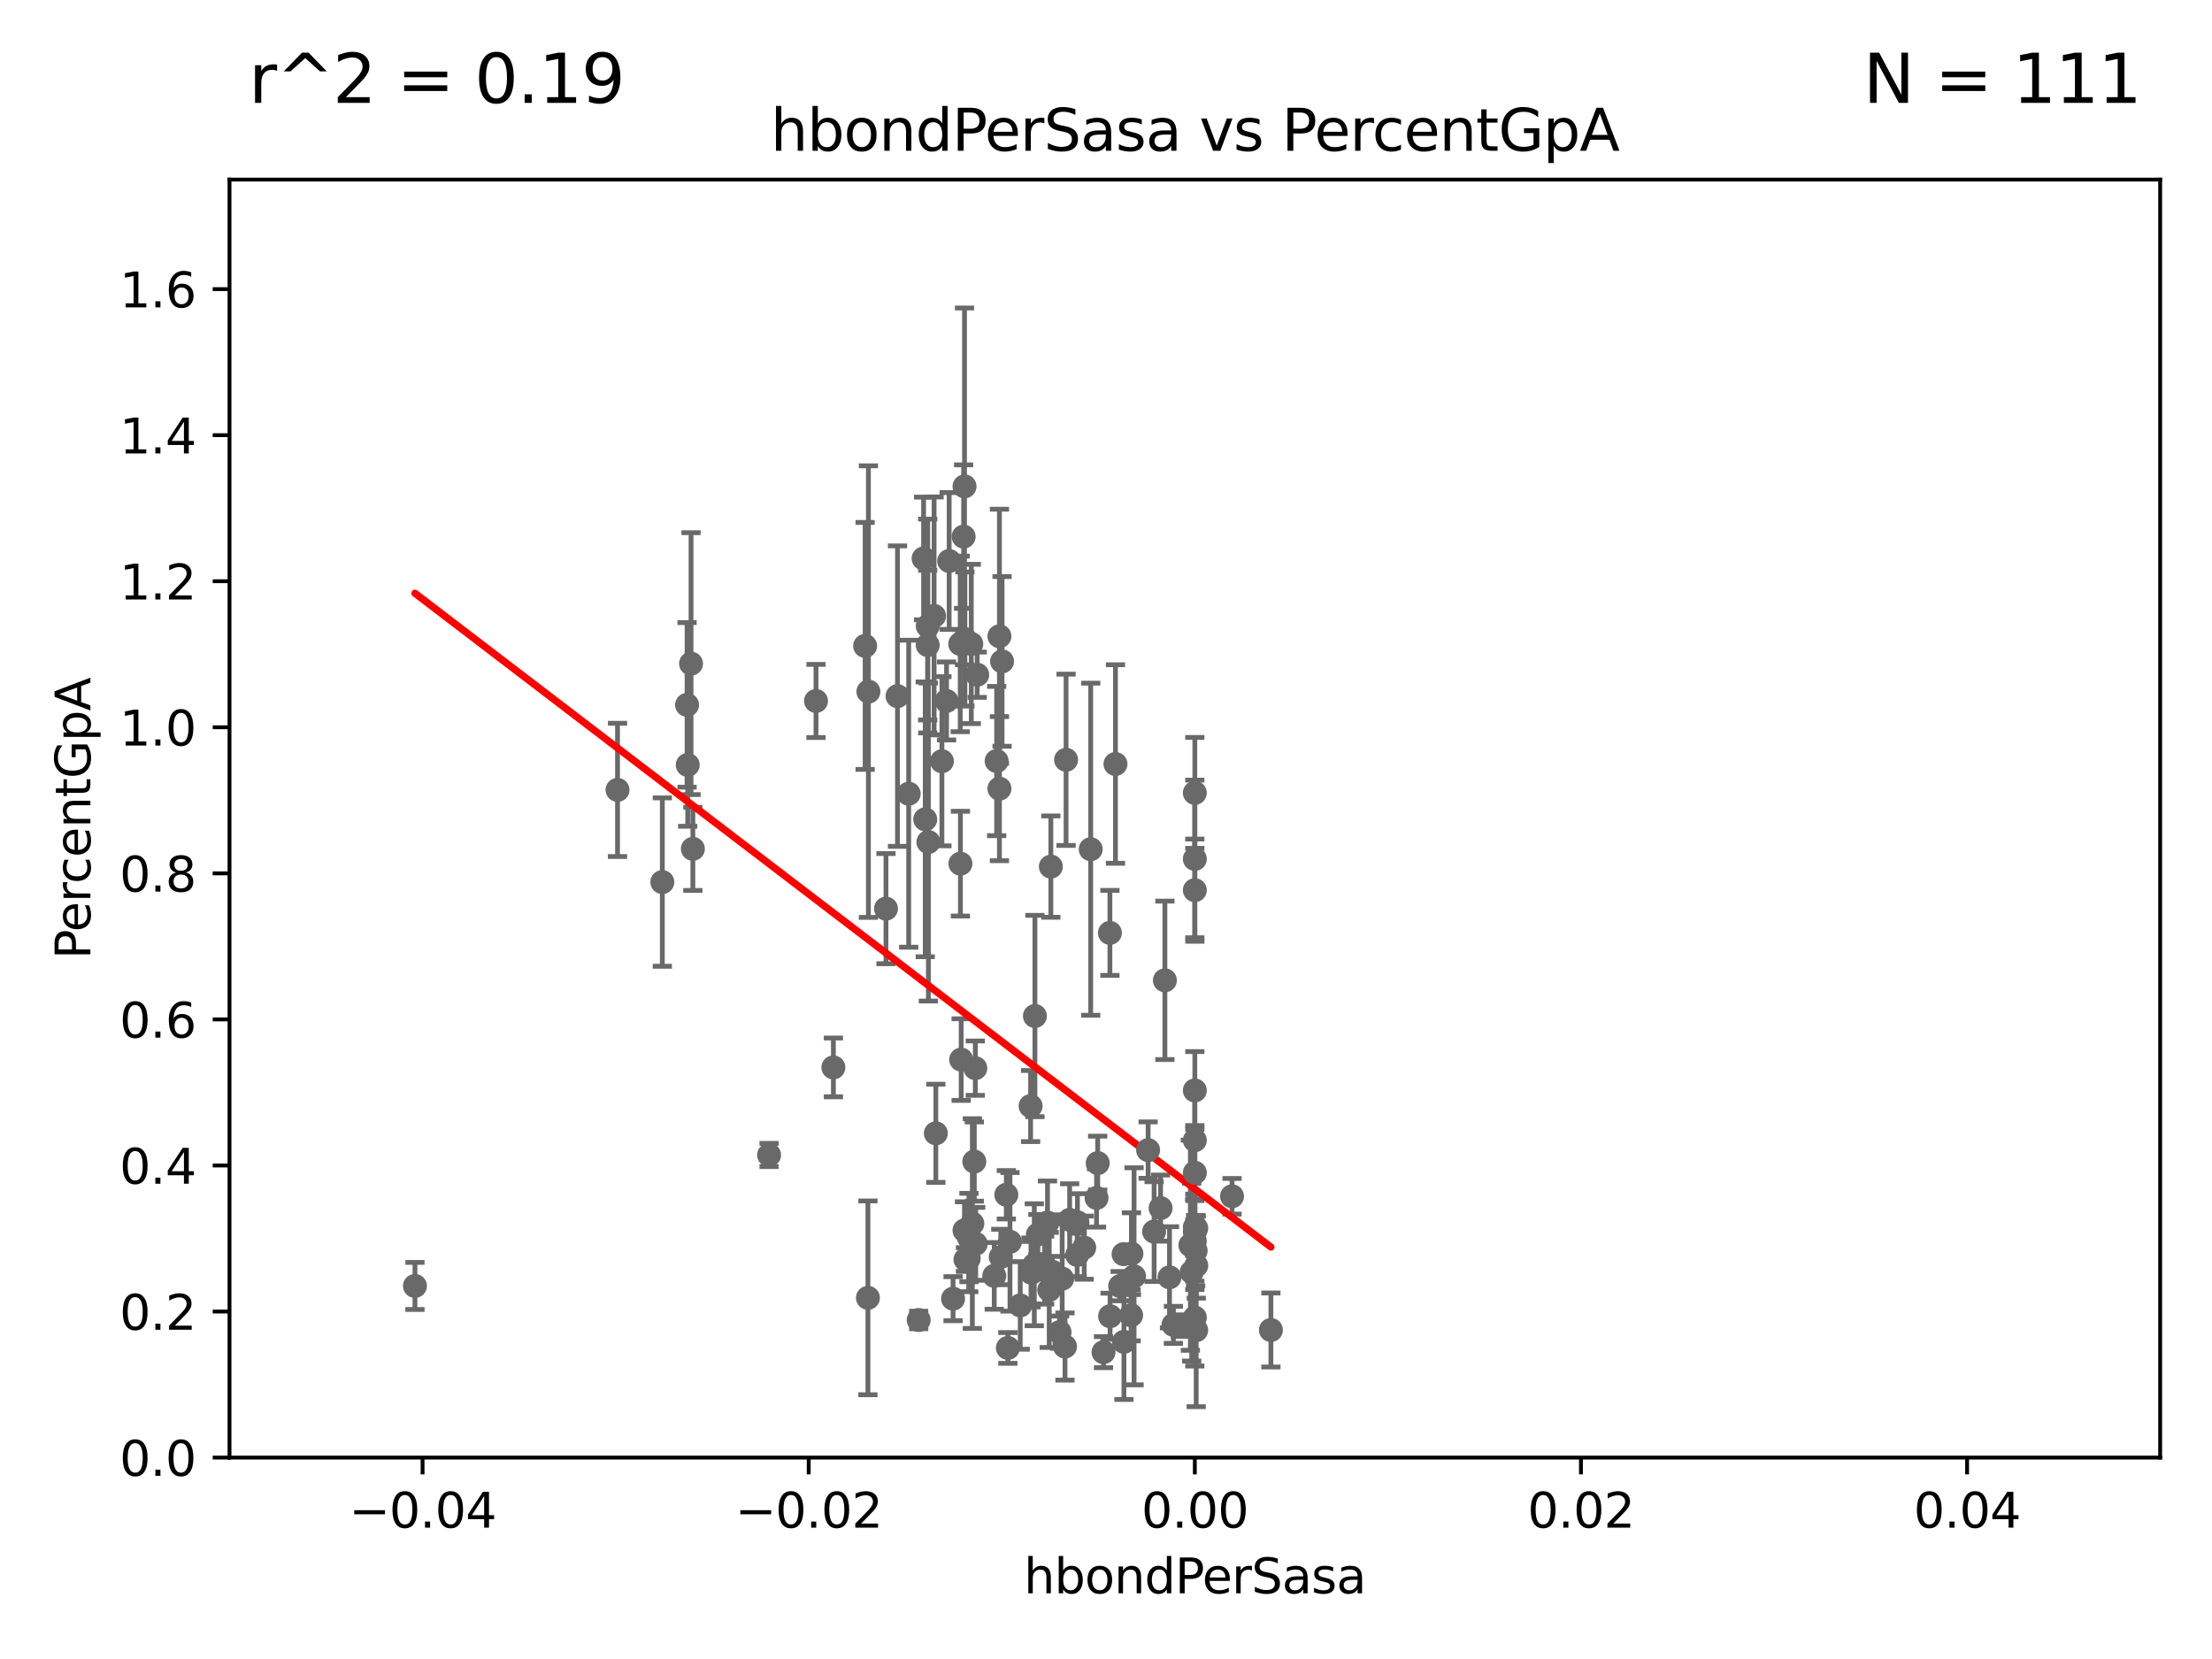 <?xml version="1.0" encoding="utf-8" standalone="no"?>
<!DOCTYPE svg PUBLIC "-//W3C//DTD SVG 1.1//EN"
  "http://www.w3.org/Graphics/SVG/1.1/DTD/svg11.dtd">
<svg xmlns:xlink="http://www.w3.org/1999/xlink" width="460.8pt" height="345.6pt" viewBox="0 0 460.8 345.6" xmlns="http://www.w3.org/2000/svg" version="1.1">
 <defs>
  <style type="text/css">*{stroke-linejoin: round; stroke-linecap: butt}</style>
 </defs>
 <g id="figure_1">
  <g id="patch_1">
   <path d="M 0 345.6 
L 460.8 345.6 
L 460.8 0 
L 0 0 
z
" style="fill: #ffffff"/>
  </g>
  <g id="axes_1">
   <g id="patch_2">
    <path d="M 47.81 303.64 
L 450 303.64 
L 450 37.411 
L 47.81 37.411 
z
" style="fill: #ffffff"/>
   </g>
   <g id="PathCollection_1">
    <defs>
     <path id="md92b809b14" d="M 0 1.118 
C 0.297 1.118 0.581 1 0.791 0.791 
C 1 0.581 1.118 0.297 1.118 0 
C 1.118 -0.297 1 -0.581 0.791 -0.791 
C 0.581 -1 0.297 -1.118 0 -1.118 
C -0.297 -1.118 -0.581 -1 -0.791 -0.791 
C -1 -0.581 -1.118 -0.297 -1.118 0 
C -1.118 0.297 -1 0.581 -0.791 0.791 
C -0.581 1 -0.297 1.118 0 1.118 
z
" style="stroke: #696969"/>
    </defs>
    <g clip-path="url(#p6a10e207ae)">
     <use xlink:href="#md92b809b14" x="197.183" y="146.023" style="fill: #696969; stroke: #696969"/>
     <use xlink:href="#md92b809b14" x="229.881" y="281.684" style="fill: #696969; stroke: #696969"/>
     <use xlink:href="#md92b809b14" x="225.86" y="259.906" style="fill: #696969; stroke: #696969"/>
     <use xlink:href="#md92b809b14" x="245.875" y="276.143" style="fill: #696969; stroke: #696969"/>
     <use xlink:href="#md92b809b14" x="220.724" y="277.51" style="fill: #696969; stroke: #696969"/>
     <use xlink:href="#md92b809b14" x="194.954" y="236.087" style="fill: #696969; stroke: #696969"/>
     <use xlink:href="#md92b809b14" x="180.805" y="270.364" style="fill: #696969; stroke: #696969"/>
     <use xlink:href="#md92b809b14" x="249.203" y="263.628" style="fill: #696969; stroke: #696969"/>
     <use xlink:href="#md92b809b14" x="228.43" y="249.55" style="fill: #696969; stroke: #696969"/>
     <use xlink:href="#md92b809b14" x="193.401" y="175.412" style="fill: #696969; stroke: #696969"/>
     <use xlink:href="#md92b809b14" x="209.636" y="248.893" style="fill: #696969; stroke: #696969"/>
     <use xlink:href="#md92b809b14" x="236.248" y="265.881" style="fill: #696969; stroke: #696969"/>
     <use xlink:href="#md92b809b14" x="224.447" y="254.624" style="fill: #696969; stroke: #696969"/>
     <use xlink:href="#md92b809b14" x="212.533" y="271.948" style="fill: #696969; stroke: #696969"/>
     <use xlink:href="#md92b809b14" x="208.479" y="261.855" style="fill: #696969; stroke: #696969"/>
     <use xlink:href="#md92b809b14" x="203.255" y="259.109" style="fill: #696969; stroke: #696969"/>
     <use xlink:href="#md92b809b14" x="207.121" y="265.787" style="fill: #696969; stroke: #696969"/>
     <use xlink:href="#md92b809b14" x="235.626" y="273.989" style="fill: #696969; stroke: #696969"/>
     <use xlink:href="#md92b809b14" x="248.905" y="256.607" style="fill: #696969; stroke: #696969"/>
     <use xlink:href="#md92b809b14" x="235.697" y="261.161" style="fill: #696969; stroke: #696969"/>
     <use xlink:href="#md92b809b14" x="218.21" y="254.685" style="fill: #696969; stroke: #696969"/>
     <use xlink:href="#md92b809b14" x="201.851" y="257.801" style="fill: #696969; stroke: #696969"/>
     <use xlink:href="#md92b809b14" x="128.642" y="164.549" style="fill: #696969; stroke: #696969"/>
     <use xlink:href="#md92b809b14" x="234.062" y="261.263" style="fill: #696969; stroke: #696969"/>
     <use xlink:href="#md92b809b14" x="221.274" y="266.361" style="fill: #696969; stroke: #696969"/>
     <use xlink:href="#md92b809b14" x="219.217" y="264.938" style="fill: #696969; stroke: #696969"/>
     <use xlink:href="#md92b809b14" x="248.905" y="165.169" style="fill: #696969; stroke: #696969"/>
     <use xlink:href="#md92b809b14" x="198.541" y="270.538" style="fill: #696969; stroke: #696969"/>
     <use xlink:href="#md92b809b14" x="228.673" y="242.295" style="fill: #696969; stroke: #696969"/>
     <use xlink:href="#md92b809b14" x="224.394" y="261.432" style="fill: #696969; stroke: #696969"/>
     <use xlink:href="#md92b809b14" x="244.448" y="275.993" style="fill: #696969; stroke: #696969"/>
     <use xlink:href="#md92b809b14" x="215.594" y="211.651" style="fill: #696969; stroke: #696969"/>
     <use xlink:href="#md92b809b14" x="249.074" y="260.53" style="fill: #696969; stroke: #696969"/>
     <use xlink:href="#md92b809b14" x="210.396" y="258.697" style="fill: #696969; stroke: #696969"/>
     <use xlink:href="#md92b809b14" x="227.215" y="176.907" style="fill: #696969; stroke: #696969"/>
     <use xlink:href="#md92b809b14" x="191.377" y="274.983" style="fill: #696969; stroke: #696969"/>
     <use xlink:href="#md92b809b14" x="221.861" y="280.507" style="fill: #696969; stroke: #696969"/>
     <use xlink:href="#md92b809b14" x="215.465" y="263.474" style="fill: #696969; stroke: #696969"/>
     <use xlink:href="#md92b809b14" x="208.75" y="137.784" style="fill: #696969; stroke: #696969"/>
     <use xlink:href="#md92b809b14" x="264.754" y="277.063" style="fill: #696969; stroke: #696969"/>
     <use xlink:href="#md92b809b14" x="218.573" y="268.716" style="fill: #696969; stroke: #696969"/>
     <use xlink:href="#md92b809b14" x="222.083" y="158.28" style="fill: #696969; stroke: #696969"/>
     <use xlink:href="#md92b809b14" x="214.779" y="265.07" style="fill: #696969; stroke: #696969"/>
     <use xlink:href="#md92b809b14" x="248.905" y="244.297" style="fill: #696969; stroke: #696969"/>
     <use xlink:href="#md92b809b14" x="231.25" y="274.189" style="fill: #696969; stroke: #696969"/>
     <use xlink:href="#md92b809b14" x="243.631" y="266.089" style="fill: #696969; stroke: #696969"/>
     <use xlink:href="#md92b809b14" x="248.905" y="255.653" style="fill: #696969; stroke: #696969"/>
     <use xlink:href="#md92b809b14" x="240.423" y="256.559" style="fill: #696969; stroke: #696969"/>
     <use xlink:href="#md92b809b14" x="249.2" y="255.861" style="fill: #696969; stroke: #696969"/>
     <use xlink:href="#md92b809b14" x="202.964" y="241.976" style="fill: #696969; stroke: #696969"/>
     <use xlink:href="#md92b809b14" x="160.213" y="240.605" style="fill: #696969; stroke: #696969"/>
     <use xlink:href="#md92b809b14" x="248.905" y="185.44" style="fill: #696969; stroke: #696969"/>
     <use xlink:href="#md92b809b14" x="231.214" y="194.335" style="fill: #696969; stroke: #696969"/>
     <use xlink:href="#md92b809b14" x="248.905" y="178.932" style="fill: #696969; stroke: #696969"/>
     <use xlink:href="#md92b809b14" x="214.694" y="230.41" style="fill: #696969; stroke: #696969"/>
     <use xlink:href="#md92b809b14" x="234.136" y="279.527" style="fill: #696969; stroke: #696969"/>
     <use xlink:href="#md92b809b14" x="248.905" y="227.157" style="fill: #696969; stroke: #696969"/>
     <use xlink:href="#md92b809b14" x="201.8" y="262.162" style="fill: #696969; stroke: #696969"/>
     <use xlink:href="#md92b809b14" x="218.914" y="180.528" style="fill: #696969; stroke: #696969"/>
     <use xlink:href="#md92b809b14" x="248.905" y="274.479" style="fill: #696969; stroke: #696969"/>
     <use xlink:href="#md92b809b14" x="242.67" y="204.223" style="fill: #696969; stroke: #696969"/>
     <use xlink:href="#md92b809b14" x="247.977" y="259.403" style="fill: #696969; stroke: #696969"/>
     <use xlink:href="#md92b809b14" x="214.916" y="265.133" style="fill: #696969; stroke: #696969"/>
     <use xlink:href="#md92b809b14" x="216.207" y="257.177" style="fill: #696969; stroke: #696969"/>
     <use xlink:href="#md92b809b14" x="232.374" y="159.157" style="fill: #696969; stroke: #696969"/>
     <use xlink:href="#md92b809b14" x="249.186" y="277.104" style="fill: #696969; stroke: #696969"/>
     <use xlink:href="#md92b809b14" x="217.618" y="264.592" style="fill: #696969; stroke: #696969"/>
     <use xlink:href="#md92b809b14" x="248.905" y="237.535" style="fill: #696969; stroke: #696969"/>
     <use xlink:href="#md92b809b14" x="241.772" y="251.665" style="fill: #696969; stroke: #696969"/>
     <use xlink:href="#md92b809b14" x="201.128" y="262.382" style="fill: #696969; stroke: #696969"/>
     <use xlink:href="#md92b809b14" x="248.253" y="265.011" style="fill: #696969; stroke: #696969"/>
     <use xlink:href="#md92b809b14" x="222.83" y="254.119" style="fill: #696969; stroke: #696969"/>
     <use xlink:href="#md92b809b14" x="184.566" y="189.289" style="fill: #696969; stroke: #696969"/>
     <use xlink:href="#md92b809b14" x="248.905" y="258.498" style="fill: #696969; stroke: #696969"/>
     <use xlink:href="#md92b809b14" x="256.657" y="249.206" style="fill: #696969; stroke: #696969"/>
     <use xlink:href="#md92b809b14" x="200.74" y="111.783" style="fill: #696969; stroke: #696969"/>
     <use xlink:href="#md92b809b14" x="193.258" y="134.383" style="fill: #696969; stroke: #696969"/>
     <use xlink:href="#md92b809b14" x="200.927" y="101.32" style="fill: #696969; stroke: #696969"/>
     <use xlink:href="#md92b809b14" x="189.299" y="165.344" style="fill: #696969; stroke: #696969"/>
     <use xlink:href="#md92b809b14" x="197.727" y="116.865" style="fill: #696969; stroke: #696969"/>
     <use xlink:href="#md92b809b14" x="203.569" y="140.558" style="fill: #696969; stroke: #696969"/>
     <use xlink:href="#md92b809b14" x="193.268" y="130.412" style="fill: #696969; stroke: #696969"/>
     <use xlink:href="#md92b809b14" x="180.222" y="134.556" style="fill: #696969; stroke: #696969"/>
     <use xlink:href="#md92b809b14" x="143.266" y="159.35" style="fill: #696969; stroke: #696969"/>
     <use xlink:href="#md92b809b14" x="207.62" y="158.536" style="fill: #696969; stroke: #696969"/>
     <use xlink:href="#md92b809b14" x="169.987" y="146.024" style="fill: #696969; stroke: #696969"/>
     <use xlink:href="#md92b809b14" x="173.611" y="222.361" style="fill: #696969; stroke: #696969"/>
     <use xlink:href="#md92b809b14" x="202.558" y="254.892" style="fill: #696969; stroke: #696969"/>
     <use xlink:href="#md92b809b14" x="200.229" y="220.733" style="fill: #696969; stroke: #696969"/>
     <use xlink:href="#md92b809b14" x="200.074" y="179.917" style="fill: #696969; stroke: #696969"/>
     <use xlink:href="#md92b809b14" x="143.955" y="138.247" style="fill: #696969; stroke: #696969"/>
     <use xlink:href="#md92b809b14" x="86.443" y="267.887" style="fill: #696969; stroke: #696969"/>
     <use xlink:href="#md92b809b14" x="192.401" y="116.343" style="fill: #696969; stroke: #696969"/>
     <use xlink:href="#md92b809b14" x="186.966" y="145.015" style="fill: #696969; stroke: #696969"/>
     <use xlink:href="#md92b809b14" x="137.974" y="183.753" style="fill: #696969; stroke: #696969"/>
     <use xlink:href="#md92b809b14" x="200.921" y="256.313" style="fill: #696969; stroke: #696969"/>
     <use xlink:href="#md92b809b14" x="203.175" y="222.514" style="fill: #696969; stroke: #696969"/>
     <use xlink:href="#md92b809b14" x="144.336" y="176.832" style="fill: #696969; stroke: #696969"/>
     <use xlink:href="#md92b809b14" x="233.347" y="267.923" style="fill: #696969; stroke: #696969"/>
     <use xlink:href="#md92b809b14" x="201.01" y="133.12" style="fill: #696969; stroke: #696969"/>
     <use xlink:href="#md92b809b14" x="200.032" y="134.138" style="fill: #696969; stroke: #696969"/>
     <use xlink:href="#md92b809b14" x="194.591" y="128.306" style="fill: #696969; stroke: #696969"/>
     <use xlink:href="#md92b809b14" x="143.128" y="146.84" style="fill: #696969; stroke: #696969"/>
     <use xlink:href="#md92b809b14" x="208.202" y="132.539" style="fill: #696969; stroke: #696969"/>
     <use xlink:href="#md92b809b14" x="208.201" y="164.29" style="fill: #696969; stroke: #696969"/>
     <use xlink:href="#md92b809b14" x="202.337" y="134.145" style="fill: #696969; stroke: #696969"/>
     <use xlink:href="#md92b809b14" x="239.174" y="239.589" style="fill: #696969; stroke: #696969"/>
     <use xlink:href="#md92b809b14" x="196.219" y="158.583" style="fill: #696969; stroke: #696969"/>
     <use xlink:href="#md92b809b14" x="180.905" y="144.077" style="fill: #696969; stroke: #696969"/>
     <use xlink:href="#md92b809b14" x="209.961" y="280.8" style="fill: #696969; stroke: #696969"/>
     <use xlink:href="#md92b809b14" x="192.745" y="170.684" style="fill: #696969; stroke: #696969"/>
    </g>
   </g>
   <g id="matplotlib.axis_1">
    <g id="xtick_1">
     <g id="line2d_1">
      <defs>
       <path id="m7c821dd02c" d="M 0 0 
L 0 3.5 
" style="stroke: #000000; stroke-width: 0.8"/>
      </defs>
      <g>
       <use xlink:href="#m7c821dd02c" x="88.029" y="303.64" style="stroke: #000000; stroke-width: 0.8"/>
      </g>
     </g>
     <g id="text_1">
      <!-- −0.04 -->
      <g transform="translate(72.706 318.238)scale(0.1 -0.1)">
       <defs>
        <path id="DejaVuSans-2212" d="M 678 2272 
L 4684 2272 
L 4684 1741 
L 678 1741 
L 678 2272 
z
" transform="scale(0.016)"/>
        <path id="DejaVuSans-30" d="M 2034 4250 
Q 1547 4250 1301 3770 
Q 1056 3291 1056 2328 
Q 1056 1369 1301 889 
Q 1547 409 2034 409 
Q 2525 409 2770 889 
Q 3016 1369 3016 2328 
Q 3016 3291 2770 3770 
Q 2525 4250 2034 4250 
z
M 2034 4750 
Q 2819 4750 3233 4129 
Q 3647 3509 3647 2328 
Q 3647 1150 3233 529 
Q 2819 -91 2034 -91 
Q 1250 -91 836 529 
Q 422 1150 422 2328 
Q 422 3509 836 4129 
Q 1250 4750 2034 4750 
z
" transform="scale(0.016)"/>
        <path id="DejaVuSans-2e" d="M 684 794 
L 1344 794 
L 1344 0 
L 684 0 
L 684 794 
z
" transform="scale(0.016)"/>
        <path id="DejaVuSans-34" d="M 2419 4116 
L 825 1625 
L 2419 1625 
L 2419 4116 
z
M 2253 4666 
L 3047 4666 
L 3047 1625 
L 3713 1625 
L 3713 1100 
L 3047 1100 
L 3047 0 
L 2419 0 
L 2419 1100 
L 313 1100 
L 313 1709 
L 2253 4666 
z
" transform="scale(0.016)"/>
       </defs>
       <use xlink:href="#DejaVuSans-2212"/>
       <use xlink:href="#DejaVuSans-30" x="83.789"/>
       <use xlink:href="#DejaVuSans-2e" x="147.412"/>
       <use xlink:href="#DejaVuSans-30" x="179.199"/>
       <use xlink:href="#DejaVuSans-34" x="242.822"/>
      </g>
     </g>
    </g>
    <g id="xtick_2">
     <g id="line2d_2">
      <g>
       <use xlink:href="#m7c821dd02c" x="168.467" y="303.64" style="stroke: #000000; stroke-width: 0.8"/>
      </g>
     </g>
     <g id="text_2">
      <!-- −0.02 -->
      <g transform="translate(153.144 318.238)scale(0.1 -0.1)">
       <defs>
        <path id="DejaVuSans-32" d="M 1228 531 
L 3431 531 
L 3431 0 
L 469 0 
L 469 531 
Q 828 903 1448 1529 
Q 2069 2156 2228 2338 
Q 2531 2678 2651 2914 
Q 2772 3150 2772 3378 
Q 2772 3750 2511 3984 
Q 2250 4219 1831 4219 
Q 1534 4219 1204 4116 
Q 875 4013 500 3803 
L 500 4441 
Q 881 4594 1212 4672 
Q 1544 4750 1819 4750 
Q 2544 4750 2975 4387 
Q 3406 4025 3406 3419 
Q 3406 3131 3298 2873 
Q 3191 2616 2906 2266 
Q 2828 2175 2409 1742 
Q 1991 1309 1228 531 
z
" transform="scale(0.016)"/>
       </defs>
       <use xlink:href="#DejaVuSans-2212"/>
       <use xlink:href="#DejaVuSans-30" x="83.789"/>
       <use xlink:href="#DejaVuSans-2e" x="147.412"/>
       <use xlink:href="#DejaVuSans-30" x="179.199"/>
       <use xlink:href="#DejaVuSans-32" x="242.822"/>
      </g>
     </g>
    </g>
    <g id="xtick_3">
     <g id="line2d_3">
      <g>
       <use xlink:href="#m7c821dd02c" x="248.905" y="303.64" style="stroke: #000000; stroke-width: 0.8"/>
      </g>
     </g>
     <g id="text_3">
      <!-- 0.00 -->
      <g transform="translate(237.772 318.238)scale(0.1 -0.1)">
       <use xlink:href="#DejaVuSans-30"/>
       <use xlink:href="#DejaVuSans-2e" x="63.623"/>
       <use xlink:href="#DejaVuSans-30" x="95.41"/>
       <use xlink:href="#DejaVuSans-30" x="159.033"/>
      </g>
     </g>
    </g>
    <g id="xtick_4">
     <g id="line2d_4">
      <g>
       <use xlink:href="#m7c821dd02c" x="329.343" y="303.64" style="stroke: #000000; stroke-width: 0.8"/>
      </g>
     </g>
     <g id="text_4">
      <!-- 0.02 -->
      <g transform="translate(318.21 318.238)scale(0.1 -0.1)">
       <use xlink:href="#DejaVuSans-30"/>
       <use xlink:href="#DejaVuSans-2e" x="63.623"/>
       <use xlink:href="#DejaVuSans-30" x="95.41"/>
       <use xlink:href="#DejaVuSans-32" x="159.033"/>
      </g>
     </g>
    </g>
    <g id="xtick_5">
     <g id="line2d_5">
      <g>
       <use xlink:href="#m7c821dd02c" x="409.781" y="303.64" style="stroke: #000000; stroke-width: 0.8"/>
      </g>
     </g>
     <g id="text_5">
      <!-- 0.04 -->
      <g transform="translate(398.648 318.238)scale(0.1 -0.1)">
       <use xlink:href="#DejaVuSans-30"/>
       <use xlink:href="#DejaVuSans-2e" x="63.623"/>
       <use xlink:href="#DejaVuSans-30" x="95.41"/>
       <use xlink:href="#DejaVuSans-34" x="159.033"/>
      </g>
     </g>
    </g>
    <g id="text_6">
     <!-- hbondPerSasa -->
     <g transform="translate(213.287 331.917)scale(0.1 -0.1)">
      <defs>
       <path id="DejaVuSans-68" d="M 3513 2113 
L 3513 0 
L 2938 0 
L 2938 2094 
Q 2938 2591 2744 2837 
Q 2550 3084 2163 3084 
Q 1697 3084 1428 2787 
Q 1159 2491 1159 1978 
L 1159 0 
L 581 0 
L 581 4863 
L 1159 4863 
L 1159 2956 
Q 1366 3272 1645 3428 
Q 1925 3584 2291 3584 
Q 2894 3584 3203 3211 
Q 3513 2838 3513 2113 
z
" transform="scale(0.016)"/>
       <path id="DejaVuSans-62" d="M 3116 1747 
Q 3116 2381 2855 2742 
Q 2594 3103 2138 3103 
Q 1681 3103 1420 2742 
Q 1159 2381 1159 1747 
Q 1159 1113 1420 752 
Q 1681 391 2138 391 
Q 2594 391 2855 752 
Q 3116 1113 3116 1747 
z
M 1159 2969 
Q 1341 3281 1617 3432 
Q 1894 3584 2278 3584 
Q 2916 3584 3314 3078 
Q 3713 2572 3713 1747 
Q 3713 922 3314 415 
Q 2916 -91 2278 -91 
Q 1894 -91 1617 61 
Q 1341 213 1159 525 
L 1159 0 
L 581 0 
L 581 4863 
L 1159 4863 
L 1159 2969 
z
" transform="scale(0.016)"/>
       <path id="DejaVuSans-6f" d="M 1959 3097 
Q 1497 3097 1228 2736 
Q 959 2375 959 1747 
Q 959 1119 1226 758 
Q 1494 397 1959 397 
Q 2419 397 2687 759 
Q 2956 1122 2956 1747 
Q 2956 2369 2687 2733 
Q 2419 3097 1959 3097 
z
M 1959 3584 
Q 2709 3584 3137 3096 
Q 3566 2609 3566 1747 
Q 3566 888 3137 398 
Q 2709 -91 1959 -91 
Q 1206 -91 779 398 
Q 353 888 353 1747 
Q 353 2609 779 3096 
Q 1206 3584 1959 3584 
z
" transform="scale(0.016)"/>
       <path id="DejaVuSans-6e" d="M 3513 2113 
L 3513 0 
L 2938 0 
L 2938 2094 
Q 2938 2591 2744 2837 
Q 2550 3084 2163 3084 
Q 1697 3084 1428 2787 
Q 1159 2491 1159 1978 
L 1159 0 
L 581 0 
L 581 3500 
L 1159 3500 
L 1159 2956 
Q 1366 3272 1645 3428 
Q 1925 3584 2291 3584 
Q 2894 3584 3203 3211 
Q 3513 2838 3513 2113 
z
" transform="scale(0.016)"/>
       <path id="DejaVuSans-64" d="M 2906 2969 
L 2906 4863 
L 3481 4863 
L 3481 0 
L 2906 0 
L 2906 525 
Q 2725 213 2448 61 
Q 2172 -91 1784 -91 
Q 1150 -91 751 415 
Q 353 922 353 1747 
Q 353 2572 751 3078 
Q 1150 3584 1784 3584 
Q 2172 3584 2448 3432 
Q 2725 3281 2906 2969 
z
M 947 1747 
Q 947 1113 1208 752 
Q 1469 391 1925 391 
Q 2381 391 2643 752 
Q 2906 1113 2906 1747 
Q 2906 2381 2643 2742 
Q 2381 3103 1925 3103 
Q 1469 3103 1208 2742 
Q 947 2381 947 1747 
z
" transform="scale(0.016)"/>
       <path id="DejaVuSans-50" d="M 1259 4147 
L 1259 2394 
L 2053 2394 
Q 2494 2394 2734 2622 
Q 2975 2850 2975 3272 
Q 2975 3691 2734 3919 
Q 2494 4147 2053 4147 
L 1259 4147 
z
M 628 4666 
L 2053 4666 
Q 2838 4666 3239 4311 
Q 3641 3956 3641 3272 
Q 3641 2581 3239 2228 
Q 2838 1875 2053 1875 
L 1259 1875 
L 1259 0 
L 628 0 
L 628 4666 
z
" transform="scale(0.016)"/>
       <path id="DejaVuSans-65" d="M 3597 1894 
L 3597 1613 
L 953 1613 
Q 991 1019 1311 708 
Q 1631 397 2203 397 
Q 2534 397 2845 478 
Q 3156 559 3463 722 
L 3463 178 
Q 3153 47 2828 -22 
Q 2503 -91 2169 -91 
Q 1331 -91 842 396 
Q 353 884 353 1716 
Q 353 2575 817 3079 
Q 1281 3584 2069 3584 
Q 2775 3584 3186 3129 
Q 3597 2675 3597 1894 
z
M 3022 2063 
Q 3016 2534 2758 2815 
Q 2500 3097 2075 3097 
Q 1594 3097 1305 2825 
Q 1016 2553 972 2059 
L 3022 2063 
z
" transform="scale(0.016)"/>
       <path id="DejaVuSans-72" d="M 2631 2963 
Q 2534 3019 2420 3045 
Q 2306 3072 2169 3072 
Q 1681 3072 1420 2755 
Q 1159 2438 1159 1844 
L 1159 0 
L 581 0 
L 581 3500 
L 1159 3500 
L 1159 2956 
Q 1341 3275 1631 3429 
Q 1922 3584 2338 3584 
Q 2397 3584 2469 3576 
Q 2541 3569 2628 3553 
L 2631 2963 
z
" transform="scale(0.016)"/>
       <path id="DejaVuSans-53" d="M 3425 4513 
L 3425 3897 
Q 3066 4069 2747 4153 
Q 2428 4238 2131 4238 
Q 1616 4238 1336 4038 
Q 1056 3838 1056 3469 
Q 1056 3159 1242 3001 
Q 1428 2844 1947 2747 
L 2328 2669 
Q 3034 2534 3370 2195 
Q 3706 1856 3706 1288 
Q 3706 609 3251 259 
Q 2797 -91 1919 -91 
Q 1588 -91 1214 -16 
Q 841 59 441 206 
L 441 856 
Q 825 641 1194 531 
Q 1563 422 1919 422 
Q 2459 422 2753 634 
Q 3047 847 3047 1241 
Q 3047 1584 2836 1778 
Q 2625 1972 2144 2069 
L 1759 2144 
Q 1053 2284 737 2584 
Q 422 2884 422 3419 
Q 422 4038 858 4394 
Q 1294 4750 2059 4750 
Q 2388 4750 2728 4690 
Q 3069 4631 3425 4513 
z
" transform="scale(0.016)"/>
       <path id="DejaVuSans-61" d="M 2194 1759 
Q 1497 1759 1228 1600 
Q 959 1441 959 1056 
Q 959 750 1161 570 
Q 1363 391 1709 391 
Q 2188 391 2477 730 
Q 2766 1069 2766 1631 
L 2766 1759 
L 2194 1759 
z
M 3341 1997 
L 3341 0 
L 2766 0 
L 2766 531 
Q 2569 213 2275 61 
Q 1981 -91 1556 -91 
Q 1019 -91 701 211 
Q 384 513 384 1019 
Q 384 1609 779 1909 
Q 1175 2209 1959 2209 
L 2766 2209 
L 2766 2266 
Q 2766 2663 2505 2880 
Q 2244 3097 1772 3097 
Q 1472 3097 1187 3025 
Q 903 2953 641 2809 
L 641 3341 
Q 956 3463 1253 3523 
Q 1550 3584 1831 3584 
Q 2591 3584 2966 3190 
Q 3341 2797 3341 1997 
z
" transform="scale(0.016)"/>
       <path id="DejaVuSans-73" d="M 2834 3397 
L 2834 2853 
Q 2591 2978 2328 3040 
Q 2066 3103 1784 3103 
Q 1356 3103 1142 2972 
Q 928 2841 928 2578 
Q 928 2378 1081 2264 
Q 1234 2150 1697 2047 
L 1894 2003 
Q 2506 1872 2764 1633 
Q 3022 1394 3022 966 
Q 3022 478 2636 193 
Q 2250 -91 1575 -91 
Q 1294 -91 989 -36 
Q 684 19 347 128 
L 347 722 
Q 666 556 975 473 
Q 1284 391 1588 391 
Q 1994 391 2212 530 
Q 2431 669 2431 922 
Q 2431 1156 2273 1281 
Q 2116 1406 1581 1522 
L 1381 1569 
Q 847 1681 609 1914 
Q 372 2147 372 2553 
Q 372 3047 722 3315 
Q 1072 3584 1716 3584 
Q 2034 3584 2315 3537 
Q 2597 3491 2834 3397 
z
" transform="scale(0.016)"/>
      </defs>
      <use xlink:href="#DejaVuSans-68"/>
      <use xlink:href="#DejaVuSans-62" x="63.379"/>
      <use xlink:href="#DejaVuSans-6f" x="126.855"/>
      <use xlink:href="#DejaVuSans-6e" x="188.037"/>
      <use xlink:href="#DejaVuSans-64" x="251.416"/>
      <use xlink:href="#DejaVuSans-50" x="314.893"/>
      <use xlink:href="#DejaVuSans-65" x="371.57"/>
      <use xlink:href="#DejaVuSans-72" x="433.094"/>
      <use xlink:href="#DejaVuSans-53" x="474.207"/>
      <use xlink:href="#DejaVuSans-61" x="537.684"/>
      <use xlink:href="#DejaVuSans-73" x="598.963"/>
      <use xlink:href="#DejaVuSans-61" x="651.062"/>
     </g>
    </g>
   </g>
   <g id="matplotlib.axis_2">
    <g id="ytick_1">
     <g id="line2d_6">
      <defs>
       <path id="m803b648a73" d="M 0 0 
L -3.5 0 
" style="stroke: #000000; stroke-width: 0.8"/>
      </defs>
      <g>
       <use xlink:href="#m803b648a73" x="47.81" y="303.64" style="stroke: #000000; stroke-width: 0.8"/>
      </g>
     </g>
     <g id="text_7">
      <!-- 0.0 -->
      <g transform="translate(24.907 307.439)scale(0.1 -0.1)">
       <use xlink:href="#DejaVuSans-30"/>
       <use xlink:href="#DejaVuSans-2e" x="63.623"/>
       <use xlink:href="#DejaVuSans-30" x="95.41"/>
      </g>
     </g>
    </g>
    <g id="ytick_2">
     <g id="line2d_7">
      <g>
       <use xlink:href="#m803b648a73" x="47.81" y="273.214" style="stroke: #000000; stroke-width: 0.8"/>
      </g>
     </g>
     <g id="text_8">
      <!-- 0.2 -->
      <g transform="translate(24.907 277.013)scale(0.1 -0.1)">
       <use xlink:href="#DejaVuSans-30"/>
       <use xlink:href="#DejaVuSans-2e" x="63.623"/>
       <use xlink:href="#DejaVuSans-32" x="95.41"/>
      </g>
     </g>
    </g>
    <g id="ytick_3">
     <g id="line2d_8">
      <g>
       <use xlink:href="#m803b648a73" x="47.81" y="242.788" style="stroke: #000000; stroke-width: 0.8"/>
      </g>
     </g>
     <g id="text_9">
      <!-- 0.4 -->
      <g transform="translate(24.907 246.587)scale(0.1 -0.1)">
       <use xlink:href="#DejaVuSans-30"/>
       <use xlink:href="#DejaVuSans-2e" x="63.623"/>
       <use xlink:href="#DejaVuSans-34" x="95.41"/>
      </g>
     </g>
    </g>
    <g id="ytick_4">
     <g id="line2d_9">
      <g>
       <use xlink:href="#m803b648a73" x="47.81" y="212.362" style="stroke: #000000; stroke-width: 0.8"/>
      </g>
     </g>
     <g id="text_10">
      <!-- 0.6 -->
      <g transform="translate(24.907 216.161)scale(0.1 -0.1)">
       <defs>
        <path id="DejaVuSans-36" d="M 2113 2584 
Q 1688 2584 1439 2293 
Q 1191 2003 1191 1497 
Q 1191 994 1439 701 
Q 1688 409 2113 409 
Q 2538 409 2786 701 
Q 3034 994 3034 1497 
Q 3034 2003 2786 2293 
Q 2538 2584 2113 2584 
z
M 3366 4563 
L 3366 3988 
Q 3128 4100 2886 4159 
Q 2644 4219 2406 4219 
Q 1781 4219 1451 3797 
Q 1122 3375 1075 2522 
Q 1259 2794 1537 2939 
Q 1816 3084 2150 3084 
Q 2853 3084 3261 2657 
Q 3669 2231 3669 1497 
Q 3669 778 3244 343 
Q 2819 -91 2113 -91 
Q 1303 -91 875 529 
Q 447 1150 447 2328 
Q 447 3434 972 4092 
Q 1497 4750 2381 4750 
Q 2619 4750 2861 4703 
Q 3103 4656 3366 4563 
z
" transform="scale(0.016)"/>
       </defs>
       <use xlink:href="#DejaVuSans-30"/>
       <use xlink:href="#DejaVuSans-2e" x="63.623"/>
       <use xlink:href="#DejaVuSans-36" x="95.41"/>
      </g>
     </g>
    </g>
    <g id="ytick_5">
     <g id="line2d_10">
      <g>
       <use xlink:href="#m803b648a73" x="47.81" y="181.935" style="stroke: #000000; stroke-width: 0.8"/>
      </g>
     </g>
     <g id="text_11">
      <!-- 0.8 -->
      <g transform="translate(24.907 185.735)scale(0.1 -0.1)">
       <defs>
        <path id="DejaVuSans-38" d="M 2034 2216 
Q 1584 2216 1326 1975 
Q 1069 1734 1069 1313 
Q 1069 891 1326 650 
Q 1584 409 2034 409 
Q 2484 409 2743 651 
Q 3003 894 3003 1313 
Q 3003 1734 2745 1975 
Q 2488 2216 2034 2216 
z
M 1403 2484 
Q 997 2584 770 2862 
Q 544 3141 544 3541 
Q 544 4100 942 4425 
Q 1341 4750 2034 4750 
Q 2731 4750 3128 4425 
Q 3525 4100 3525 3541 
Q 3525 3141 3298 2862 
Q 3072 2584 2669 2484 
Q 3125 2378 3379 2068 
Q 3634 1759 3634 1313 
Q 3634 634 3220 271 
Q 2806 -91 2034 -91 
Q 1263 -91 848 271 
Q 434 634 434 1313 
Q 434 1759 690 2068 
Q 947 2378 1403 2484 
z
M 1172 3481 
Q 1172 3119 1398 2916 
Q 1625 2713 2034 2713 
Q 2441 2713 2670 2916 
Q 2900 3119 2900 3481 
Q 2900 3844 2670 4047 
Q 2441 4250 2034 4250 
Q 1625 4250 1398 4047 
Q 1172 3844 1172 3481 
z
" transform="scale(0.016)"/>
       </defs>
       <use xlink:href="#DejaVuSans-30"/>
       <use xlink:href="#DejaVuSans-2e" x="63.623"/>
       <use xlink:href="#DejaVuSans-38" x="95.41"/>
      </g>
     </g>
    </g>
    <g id="ytick_6">
     <g id="line2d_11">
      <g>
       <use xlink:href="#m803b648a73" x="47.81" y="151.509" style="stroke: #000000; stroke-width: 0.8"/>
      </g>
     </g>
     <g id="text_12">
      <!-- 1.0 -->
      <g transform="translate(24.907 155.308)scale(0.1 -0.1)">
       <defs>
        <path id="DejaVuSans-31" d="M 794 531 
L 1825 531 
L 1825 4091 
L 703 3866 
L 703 4441 
L 1819 4666 
L 2450 4666 
L 2450 531 
L 3481 531 
L 3481 0 
L 794 0 
L 794 531 
z
" transform="scale(0.016)"/>
       </defs>
       <use xlink:href="#DejaVuSans-31"/>
       <use xlink:href="#DejaVuSans-2e" x="63.623"/>
       <use xlink:href="#DejaVuSans-30" x="95.41"/>
      </g>
     </g>
    </g>
    <g id="ytick_7">
     <g id="line2d_12">
      <g>
       <use xlink:href="#m803b648a73" x="47.81" y="121.083" style="stroke: #000000; stroke-width: 0.8"/>
      </g>
     </g>
     <g id="text_13">
      <!-- 1.2 -->
      <g transform="translate(24.907 124.882)scale(0.1 -0.1)">
       <use xlink:href="#DejaVuSans-31"/>
       <use xlink:href="#DejaVuSans-2e" x="63.623"/>
       <use xlink:href="#DejaVuSans-32" x="95.41"/>
      </g>
     </g>
    </g>
    <g id="ytick_8">
     <g id="line2d_13">
      <g>
       <use xlink:href="#m803b648a73" x="47.81" y="90.657" style="stroke: #000000; stroke-width: 0.8"/>
      </g>
     </g>
     <g id="text_14">
      <!-- 1.4 -->
      <g transform="translate(24.907 94.456)scale(0.1 -0.1)">
       <use xlink:href="#DejaVuSans-31"/>
       <use xlink:href="#DejaVuSans-2e" x="63.623"/>
       <use xlink:href="#DejaVuSans-34" x="95.41"/>
      </g>
     </g>
    </g>
    <g id="ytick_9">
     <g id="line2d_14">
      <g>
       <use xlink:href="#m803b648a73" x="47.81" y="60.231" style="stroke: #000000; stroke-width: 0.8"/>
      </g>
     </g>
     <g id="text_15">
      <!-- 1.6 -->
      <g transform="translate(24.907 64.03)scale(0.1 -0.1)">
       <use xlink:href="#DejaVuSans-31"/>
       <use xlink:href="#DejaVuSans-2e" x="63.623"/>
       <use xlink:href="#DejaVuSans-36" x="95.41"/>
      </g>
     </g>
    </g>
    <g id="text_16">
     <!-- PercentGpA -->
     <g transform="translate(18.827 199.802)rotate(-90)scale(0.1 -0.1)">
      <defs>
       <path id="DejaVuSans-63" d="M 3122 3366 
L 3122 2828 
Q 2878 2963 2633 3030 
Q 2388 3097 2138 3097 
Q 1578 3097 1268 2742 
Q 959 2388 959 1747 
Q 959 1106 1268 751 
Q 1578 397 2138 397 
Q 2388 397 2633 464 
Q 2878 531 3122 666 
L 3122 134 
Q 2881 22 2623 -34 
Q 2366 -91 2075 -91 
Q 1284 -91 818 406 
Q 353 903 353 1747 
Q 353 2603 823 3093 
Q 1294 3584 2113 3584 
Q 2378 3584 2631 3529 
Q 2884 3475 3122 3366 
z
" transform="scale(0.016)"/>
       <path id="DejaVuSans-74" d="M 1172 4494 
L 1172 3500 
L 2356 3500 
L 2356 3053 
L 1172 3053 
L 1172 1153 
Q 1172 725 1289 603 
Q 1406 481 1766 481 
L 2356 481 
L 2356 0 
L 1766 0 
Q 1100 0 847 248 
Q 594 497 594 1153 
L 594 3053 
L 172 3053 
L 172 3500 
L 594 3500 
L 594 4494 
L 1172 4494 
z
" transform="scale(0.016)"/>
       <path id="DejaVuSans-47" d="M 3809 666 
L 3809 1919 
L 2778 1919 
L 2778 2438 
L 4434 2438 
L 4434 434 
Q 4069 175 3628 42 
Q 3188 -91 2688 -91 
Q 1594 -91 976 548 
Q 359 1188 359 2328 
Q 359 3472 976 4111 
Q 1594 4750 2688 4750 
Q 3144 4750 3555 4637 
Q 3966 4525 4313 4306 
L 4313 3634 
Q 3963 3931 3569 4081 
Q 3175 4231 2741 4231 
Q 1884 4231 1454 3753 
Q 1025 3275 1025 2328 
Q 1025 1384 1454 906 
Q 1884 428 2741 428 
Q 3075 428 3337 486 
Q 3600 544 3809 666 
z
" transform="scale(0.016)"/>
       <path id="DejaVuSans-70" d="M 1159 525 
L 1159 -1331 
L 581 -1331 
L 581 3500 
L 1159 3500 
L 1159 2969 
Q 1341 3281 1617 3432 
Q 1894 3584 2278 3584 
Q 2916 3584 3314 3078 
Q 3713 2572 3713 1747 
Q 3713 922 3314 415 
Q 2916 -91 2278 -91 
Q 1894 -91 1617 61 
Q 1341 213 1159 525 
z
M 3116 1747 
Q 3116 2381 2855 2742 
Q 2594 3103 2138 3103 
Q 1681 3103 1420 2742 
Q 1159 2381 1159 1747 
Q 1159 1113 1420 752 
Q 1681 391 2138 391 
Q 2594 391 2855 752 
Q 3116 1113 3116 1747 
z
" transform="scale(0.016)"/>
       <path id="DejaVuSans-41" d="M 2188 4044 
L 1331 1722 
L 3047 1722 
L 2188 4044 
z
M 1831 4666 
L 2547 4666 
L 4325 0 
L 3669 0 
L 3244 1197 
L 1141 1197 
L 716 0 
L 50 0 
L 1831 4666 
z
" transform="scale(0.016)"/>
      </defs>
      <use xlink:href="#DejaVuSans-50"/>
      <use xlink:href="#DejaVuSans-65" x="56.678"/>
      <use xlink:href="#DejaVuSans-72" x="118.201"/>
      <use xlink:href="#DejaVuSans-63" x="157.064"/>
      <use xlink:href="#DejaVuSans-65" x="212.045"/>
      <use xlink:href="#DejaVuSans-6e" x="273.568"/>
      <use xlink:href="#DejaVuSans-74" x="336.947"/>
      <use xlink:href="#DejaVuSans-47" x="376.156"/>
      <use xlink:href="#DejaVuSans-70" x="453.646"/>
      <use xlink:href="#DejaVuSans-41" x="517.123"/>
     </g>
    </g>
   </g>
   <g id="LineCollection_1">
    <path d="M 197.183 154.149 
L 197.183 137.897 
" clip-path="url(#p6a10e207ae)" style="fill: none; stroke: #696969"/>
    <path d="M 229.881 284.913 
L 229.881 278.454 
" clip-path="url(#p6a10e207ae)" style="fill: none; stroke: #696969"/>
    <path d="M 225.86 266.487 
L 225.86 253.325 
" clip-path="url(#p6a10e207ae)" style="fill: none; stroke: #696969"/>
    <path d="M 245.875 278.38 
L 245.875 273.906 
" clip-path="url(#p6a10e207ae)" style="fill: none; stroke: #696969"/>
    <path d="M 220.724 280.867 
L 220.724 274.153 
" clip-path="url(#p6a10e207ae)" style="fill: none; stroke: #696969"/>
    <path d="M 194.954 246.314 
L 194.954 225.861 
" clip-path="url(#p6a10e207ae)" style="fill: none; stroke: #696969"/>
    <path d="M 180.805 290.551 
L 180.805 250.176 
" clip-path="url(#p6a10e207ae)" style="fill: none; stroke: #696969"/>
    <path d="M 249.203 270.424 
L 249.203 256.831 
" clip-path="url(#p6a10e207ae)" style="fill: none; stroke: #696969"/>
    <path d="M 228.43 255.627 
L 228.43 243.473 
" clip-path="url(#p6a10e207ae)" style="fill: none; stroke: #696969"/>
    <path d="M 193.401 208.531 
L 193.401 142.292 
" clip-path="url(#p6a10e207ae)" style="fill: none; stroke: #696969"/>
    <path d="M 209.636 253.937 
L 209.636 243.85 
" clip-path="url(#p6a10e207ae)" style="fill: none; stroke: #696969"/>
    <path d="M 236.248 288.487 
L 236.248 243.274 
" clip-path="url(#p6a10e207ae)" style="fill: none; stroke: #696969"/>
    <path d="M 224.447 260.585 
L 224.447 248.664 
" clip-path="url(#p6a10e207ae)" style="fill: none; stroke: #696969"/>
    <path d="M 212.533 281.067 
L 212.533 262.829 
" clip-path="url(#p6a10e207ae)" style="fill: none; stroke: #696969"/>
    <path d="M 208.479 267.628 
L 208.479 256.082 
" clip-path="url(#p6a10e207ae)" style="fill: none; stroke: #696969"/>
    <path d="M 203.255 266.702 
L 203.255 251.515 
" clip-path="url(#p6a10e207ae)" style="fill: none; stroke: #696969"/>
    <path d="M 207.121 272.735 
L 207.121 258.839 
" clip-path="url(#p6a10e207ae)" style="fill: none; stroke: #696969"/>
    <path d="M 235.626 279.33 
L 235.626 268.647 
" clip-path="url(#p6a10e207ae)" style="fill: none; stroke: #696969"/>
    <path d="M 248.905 268.626 
L 248.905 244.587 
" clip-path="url(#p6a10e207ae)" style="fill: none; stroke: #696969"/>
    <path d="M 235.697 269.674 
L 235.697 252.649 
" clip-path="url(#p6a10e207ae)" style="fill: none; stroke: #696969"/>
    <path d="M 218.21 263.349 
L 218.21 246.021 
" clip-path="url(#p6a10e207ae)" style="fill: none; stroke: #696969"/>
    <path d="M 201.851 267.006 
L 201.851 248.595 
" clip-path="url(#p6a10e207ae)" style="fill: none; stroke: #696969"/>
    <path d="M 128.642 178.424 
L 128.642 150.673 
" clip-path="url(#p6a10e207ae)" style="fill: none; stroke: #696969"/>
    <path d="M 234.062 262.228 
L 234.062 260.299 
" clip-path="url(#p6a10e207ae)" style="fill: none; stroke: #696969"/>
    <path d="M 221.274 279.658 
L 221.274 253.064 
" clip-path="url(#p6a10e207ae)" style="fill: none; stroke: #696969"/>
    <path d="M 219.217 268.151 
L 219.217 261.725 
" clip-path="url(#p6a10e207ae)" style="fill: none; stroke: #696969"/>
    <path d="M 248.905 176.716 
L 248.905 153.622 
" clip-path="url(#p6a10e207ae)" style="fill: none; stroke: #696969"/>
    <path d="M 198.541 275.129 
L 198.541 265.948 
" clip-path="url(#p6a10e207ae)" style="fill: none; stroke: #696969"/>
    <path d="M 228.673 247.904 
L 228.673 236.685 
" clip-path="url(#p6a10e207ae)" style="fill: none; stroke: #696969"/>
    <path d="M 224.394 265.961 
L 224.394 256.903 
" clip-path="url(#p6a10e207ae)" style="fill: none; stroke: #696969"/>
    <path d="M 244.448 279.847 
L 244.448 272.138 
" clip-path="url(#p6a10e207ae)" style="fill: none; stroke: #696969"/>
    <path d="M 215.594 232.624 
L 215.594 190.678 
" clip-path="url(#p6a10e207ae)" style="fill: none; stroke: #696969"/>
    <path d="M 249.074 267.871 
L 249.074 253.188 
" clip-path="url(#p6a10e207ae)" style="fill: none; stroke: #696969"/>
    <path d="M 210.396 273.128 
L 210.396 244.266 
" clip-path="url(#p6a10e207ae)" style="fill: none; stroke: #696969"/>
    <path d="M 227.215 211.498 
L 227.215 142.316 
" clip-path="url(#p6a10e207ae)" style="fill: none; stroke: #696969"/>
    <path d="M 191.377 276.806 
L 191.377 273.16 
" clip-path="url(#p6a10e207ae)" style="fill: none; stroke: #696969"/>
    <path d="M 221.861 287.502 
L 221.861 273.513 
" clip-path="url(#p6a10e207ae)" style="fill: none; stroke: #696969"/>
    <path d="M 215.465 276.175 
L 215.465 250.773 
" clip-path="url(#p6a10e207ae)" style="fill: none; stroke: #696969"/>
    <path d="M 208.75 155.463 
L 208.75 120.106 
" clip-path="url(#p6a10e207ae)" style="fill: none; stroke: #696969"/>
    <path d="M 264.754 284.772 
L 264.754 269.354 
" clip-path="url(#p6a10e207ae)" style="fill: none; stroke: #696969"/>
    <path d="M 218.573 280.702 
L 218.573 256.729 
" clip-path="url(#p6a10e207ae)" style="fill: none; stroke: #696969"/>
    <path d="M 222.083 176.12 
L 222.083 140.44 
" clip-path="url(#p6a10e207ae)" style="fill: none; stroke: #696969"/>
    <path d="M 214.779 272.261 
L 214.779 257.879 
" clip-path="url(#p6a10e207ae)" style="fill: none; stroke: #696969"/>
    <path d="M 248.905 254.112 
L 248.905 234.481 
" clip-path="url(#p6a10e207ae)" style="fill: none; stroke: #696969"/>
    <path d="M 231.25 278.981 
L 231.25 269.397 
" clip-path="url(#p6a10e207ae)" style="fill: none; stroke: #696969"/>
    <path d="M 243.631 276.629 
L 243.631 255.55 
" clip-path="url(#p6a10e207ae)" style="fill: none; stroke: #696969"/>
    <path d="M 248.905 261.549 
L 248.905 249.756 
" clip-path="url(#p6a10e207ae)" style="fill: none; stroke: #696969"/>
    <path d="M 240.423 266.95 
L 240.423 246.168 
" clip-path="url(#p6a10e207ae)" style="fill: none; stroke: #696969"/>
    <path d="M 249.2 258.429 
L 249.2 253.294 
" clip-path="url(#p6a10e207ae)" style="fill: none; stroke: #696969"/>
    <path d="M 202.964 250.226 
L 202.964 233.725 
" clip-path="url(#p6a10e207ae)" style="fill: none; stroke: #696969"/>
    <path d="M 160.213 243.025 
L 160.213 238.186 
" clip-path="url(#p6a10e207ae)" style="fill: none; stroke: #696969"/>
    <path d="M 248.905 196.087 
L 248.905 174.793 
" clip-path="url(#p6a10e207ae)" style="fill: none; stroke: #696969"/>
    <path d="M 231.214 203.19 
L 231.214 185.48 
" clip-path="url(#p6a10e207ae)" style="fill: none; stroke: #696969"/>
    <path d="M 248.905 195.35 
L 248.905 162.514 
" clip-path="url(#p6a10e207ae)" style="fill: none; stroke: #696969"/>
    <path d="M 214.694 237.814 
L 214.694 223.007 
" clip-path="url(#p6a10e207ae)" style="fill: none; stroke: #696969"/>
    <path d="M 234.136 291.532 
L 234.136 267.522 
" clip-path="url(#p6a10e207ae)" style="fill: none; stroke: #696969"/>
    <path d="M 248.905 235.252 
L 248.905 219.062 
" clip-path="url(#p6a10e207ae)" style="fill: none; stroke: #696969"/>
    <path d="M 201.8 269.087 
L 201.8 255.237 
" clip-path="url(#p6a10e207ae)" style="fill: none; stroke: #696969"/>
    <path d="M 218.914 191.081 
L 218.914 169.975 
" clip-path="url(#p6a10e207ae)" style="fill: none; stroke: #696969"/>
    <path d="M 248.905 284.567 
L 248.905 264.391 
" clip-path="url(#p6a10e207ae)" style="fill: none; stroke: #696969"/>
    <path d="M 242.67 220.726 
L 242.67 187.719 
" clip-path="url(#p6a10e207ae)" style="fill: none; stroke: #696969"/>
    <path d="M 247.977 281.293 
L 247.977 237.513 
" clip-path="url(#p6a10e207ae)" style="fill: none; stroke: #696969"/>
    <path d="M 214.916 271.649 
L 214.916 258.618 
" clip-path="url(#p6a10e207ae)" style="fill: none; stroke: #696969"/>
    <path d="M 216.207 261.346 
L 216.207 253.007 
" clip-path="url(#p6a10e207ae)" style="fill: none; stroke: #696969"/>
    <path d="M 232.374 179.834 
L 232.374 138.48 
" clip-path="url(#p6a10e207ae)" style="fill: none; stroke: #696969"/>
    <path d="M 249.186 293.04 
L 249.186 261.167 
" clip-path="url(#p6a10e207ae)" style="fill: none; stroke: #696969"/>
    <path d="M 217.618 271.668 
L 217.618 257.516 
" clip-path="url(#p6a10e207ae)" style="fill: none; stroke: #696969"/>
    <path d="M 248.905 248.756 
L 248.905 226.314 
" clip-path="url(#p6a10e207ae)" style="fill: none; stroke: #696969"/>
    <path d="M 241.772 258.55 
L 241.772 244.779 
" clip-path="url(#p6a10e207ae)" style="fill: none; stroke: #696969"/>
    <path d="M 201.128 264.854 
L 201.128 259.909 
" clip-path="url(#p6a10e207ae)" style="fill: none; stroke: #696969"/>
    <path d="M 248.253 283.532 
L 248.253 246.489 
" clip-path="url(#p6a10e207ae)" style="fill: none; stroke: #696969"/>
    <path d="M 222.83 261.641 
L 222.83 246.598 
" clip-path="url(#p6a10e207ae)" style="fill: none; stroke: #696969"/>
    <path d="M 184.566 200.762 
L 184.566 177.817 
" clip-path="url(#p6a10e207ae)" style="fill: none; stroke: #696969"/>
    <path d="M 248.905 266.892 
L 248.905 250.104 
" clip-path="url(#p6a10e207ae)" style="fill: none; stroke: #696969"/>
    <path d="M 256.657 252.911 
L 256.657 245.5 
" clip-path="url(#p6a10e207ae)" style="fill: none; stroke: #696969"/>
    <path d="M 200.74 126.727 
L 200.74 96.838 
" clip-path="url(#p6a10e207ae)" style="fill: none; stroke: #696969"/>
    <path d="M 193.258 149.973 
L 193.258 118.793 
" clip-path="url(#p6a10e207ae)" style="fill: none; stroke: #696969"/>
    <path d="M 200.927 138.481 
L 200.927 64.16 
" clip-path="url(#p6a10e207ae)" style="fill: none; stroke: #696969"/>
    <path d="M 189.299 197.32 
L 189.299 133.368 
" clip-path="url(#p6a10e207ae)" style="fill: none; stroke: #696969"/>
    <path d="M 197.727 131.113 
L 197.727 102.616 
" clip-path="url(#p6a10e207ae)" style="fill: none; stroke: #696969"/>
    <path d="M 203.569 145.275 
L 203.569 135.842 
" clip-path="url(#p6a10e207ae)" style="fill: none; stroke: #696969"/>
    <path d="M 193.268 152.681 
L 193.268 108.142 
" clip-path="url(#p6a10e207ae)" style="fill: none; stroke: #696969"/>
    <path d="M 180.222 160.277 
L 180.222 108.836 
" clip-path="url(#p6a10e207ae)" style="fill: none; stroke: #696969"/>
    <path d="M 143.266 172.123 
L 143.266 146.578 
" clip-path="url(#p6a10e207ae)" style="fill: none; stroke: #696969"/>
    <path d="M 207.62 174.083 
L 207.62 142.99 
" clip-path="url(#p6a10e207ae)" style="fill: none; stroke: #696969"/>
    <path d="M 169.987 153.644 
L 169.987 138.405 
" clip-path="url(#p6a10e207ae)" style="fill: none; stroke: #696969"/>
    <path d="M 173.611 228.483 
L 173.611 216.24 
" clip-path="url(#p6a10e207ae)" style="fill: none; stroke: #696969"/>
    <path d="M 202.558 276.729 
L 202.558 233.055 
" clip-path="url(#p6a10e207ae)" style="fill: none; stroke: #696969"/>
    <path d="M 200.229 229.234 
L 200.229 212.232 
" clip-path="url(#p6a10e207ae)" style="fill: none; stroke: #696969"/>
    <path d="M 200.074 190.828 
L 200.074 169.005 
" clip-path="url(#p6a10e207ae)" style="fill: none; stroke: #696969"/>
    <path d="M 143.955 165.529 
L 143.955 110.965 
" clip-path="url(#p6a10e207ae)" style="fill: none; stroke: #696969"/>
    <path d="M 86.443 272.79 
L 86.443 262.985 
" clip-path="url(#p6a10e207ae)" style="fill: none; stroke: #696969"/>
    <path d="M 192.401 129.124 
L 192.401 103.562 
" clip-path="url(#p6a10e207ae)" style="fill: none; stroke: #696969"/>
    <path d="M 186.966 176.308 
L 186.966 113.721 
" clip-path="url(#p6a10e207ae)" style="fill: none; stroke: #696969"/>
    <path d="M 137.974 201.29 
L 137.974 166.216 
" clip-path="url(#p6a10e207ae)" style="fill: none; stroke: #696969"/>
    <path d="M 200.921 262.269 
L 200.921 250.356 
" clip-path="url(#p6a10e207ae)" style="fill: none; stroke: #696969"/>
    <path d="M 203.175 228.178 
L 203.175 216.85 
" clip-path="url(#p6a10e207ae)" style="fill: none; stroke: #696969"/>
    <path d="M 144.336 185.493 
L 144.336 168.171 
" clip-path="url(#p6a10e207ae)" style="fill: none; stroke: #696969"/>
    <path d="M 233.347 270.974 
L 233.347 264.873 
" clip-path="url(#p6a10e207ae)" style="fill: none; stroke: #696969"/>
    <path d="M 201.01 147.079 
L 201.01 119.161 
" clip-path="url(#p6a10e207ae)" style="fill: none; stroke: #696969"/>
    <path d="M 200.032 152.425 
L 200.032 115.851 
" clip-path="url(#p6a10e207ae)" style="fill: none; stroke: #696969"/>
    <path d="M 194.591 153.087 
L 194.591 103.525 
" clip-path="url(#p6a10e207ae)" style="fill: none; stroke: #696969"/>
    <path d="M 143.128 163.981 
L 143.128 129.699 
" clip-path="url(#p6a10e207ae)" style="fill: none; stroke: #696969"/>
    <path d="M 208.202 158.999 
L 208.202 106.079 
" clip-path="url(#p6a10e207ae)" style="fill: none; stroke: #696969"/>
    <path d="M 208.201 179.301 
L 208.201 149.28 
" clip-path="url(#p6a10e207ae)" style="fill: none; stroke: #696969"/>
    <path d="M 202.337 150.737 
L 202.337 117.552 
" clip-path="url(#p6a10e207ae)" style="fill: none; stroke: #696969"/>
    <path d="M 239.174 245.463 
L 239.174 233.714 
" clip-path="url(#p6a10e207ae)" style="fill: none; stroke: #696969"/>
    <path d="M 196.219 176.204 
L 196.219 140.961 
" clip-path="url(#p6a10e207ae)" style="fill: none; stroke: #696969"/>
    <path d="M 180.905 191.113 
L 180.905 97.04 
" clip-path="url(#p6a10e207ae)" style="fill: none; stroke: #696969"/>
    <path d="M 209.961 284.003 
L 209.961 277.598 
" clip-path="url(#p6a10e207ae)" style="fill: none; stroke: #696969"/>
    <path d="M 192.745 199.309 
L 192.745 142.06 
" clip-path="url(#p6a10e207ae)" style="fill: none; stroke: #696969"/>
   </g>
   <g id="line2d_15">
    <defs>
     <path id="m2acd0273fb" d="M 2 0 
L -2 -0 
" style="stroke: #696969"/>
    </defs>
    <g clip-path="url(#p6a10e207ae)">
     <use xlink:href="#m2acd0273fb" x="197.183" y="154.149" style="fill: #696969; stroke: #696969"/>
     <use xlink:href="#m2acd0273fb" x="229.881" y="284.913" style="fill: #696969; stroke: #696969"/>
     <use xlink:href="#m2acd0273fb" x="225.86" y="266.487" style="fill: #696969; stroke: #696969"/>
     <use xlink:href="#m2acd0273fb" x="245.875" y="278.38" style="fill: #696969; stroke: #696969"/>
     <use xlink:href="#m2acd0273fb" x="220.724" y="280.867" style="fill: #696969; stroke: #696969"/>
     <use xlink:href="#m2acd0273fb" x="194.954" y="246.314" style="fill: #696969; stroke: #696969"/>
     <use xlink:href="#m2acd0273fb" x="180.805" y="290.551" style="fill: #696969; stroke: #696969"/>
     <use xlink:href="#m2acd0273fb" x="249.203" y="270.424" style="fill: #696969; stroke: #696969"/>
     <use xlink:href="#m2acd0273fb" x="228.43" y="255.627" style="fill: #696969; stroke: #696969"/>
     <use xlink:href="#m2acd0273fb" x="193.401" y="208.531" style="fill: #696969; stroke: #696969"/>
     <use xlink:href="#m2acd0273fb" x="209.636" y="253.937" style="fill: #696969; stroke: #696969"/>
     <use xlink:href="#m2acd0273fb" x="236.248" y="288.487" style="fill: #696969; stroke: #696969"/>
     <use xlink:href="#m2acd0273fb" x="224.447" y="260.585" style="fill: #696969; stroke: #696969"/>
     <use xlink:href="#m2acd0273fb" x="212.533" y="281.067" style="fill: #696969; stroke: #696969"/>
     <use xlink:href="#m2acd0273fb" x="208.479" y="267.628" style="fill: #696969; stroke: #696969"/>
     <use xlink:href="#m2acd0273fb" x="203.255" y="266.702" style="fill: #696969; stroke: #696969"/>
     <use xlink:href="#m2acd0273fb" x="207.121" y="272.735" style="fill: #696969; stroke: #696969"/>
     <use xlink:href="#m2acd0273fb" x="235.626" y="279.33" style="fill: #696969; stroke: #696969"/>
     <use xlink:href="#m2acd0273fb" x="248.905" y="268.626" style="fill: #696969; stroke: #696969"/>
     <use xlink:href="#m2acd0273fb" x="235.697" y="269.674" style="fill: #696969; stroke: #696969"/>
     <use xlink:href="#m2acd0273fb" x="218.21" y="263.349" style="fill: #696969; stroke: #696969"/>
     <use xlink:href="#m2acd0273fb" x="201.851" y="267.006" style="fill: #696969; stroke: #696969"/>
     <use xlink:href="#m2acd0273fb" x="128.642" y="178.424" style="fill: #696969; stroke: #696969"/>
     <use xlink:href="#m2acd0273fb" x="234.062" y="262.228" style="fill: #696969; stroke: #696969"/>
     <use xlink:href="#m2acd0273fb" x="221.274" y="279.658" style="fill: #696969; stroke: #696969"/>
     <use xlink:href="#m2acd0273fb" x="219.217" y="268.151" style="fill: #696969; stroke: #696969"/>
     <use xlink:href="#m2acd0273fb" x="248.905" y="176.716" style="fill: #696969; stroke: #696969"/>
     <use xlink:href="#m2acd0273fb" x="198.541" y="275.129" style="fill: #696969; stroke: #696969"/>
     <use xlink:href="#m2acd0273fb" x="228.673" y="247.904" style="fill: #696969; stroke: #696969"/>
     <use xlink:href="#m2acd0273fb" x="224.394" y="265.961" style="fill: #696969; stroke: #696969"/>
     <use xlink:href="#m2acd0273fb" x="244.448" y="279.847" style="fill: #696969; stroke: #696969"/>
     <use xlink:href="#m2acd0273fb" x="215.594" y="232.624" style="fill: #696969; stroke: #696969"/>
     <use xlink:href="#m2acd0273fb" x="249.074" y="267.871" style="fill: #696969; stroke: #696969"/>
     <use xlink:href="#m2acd0273fb" x="210.396" y="273.128" style="fill: #696969; stroke: #696969"/>
     <use xlink:href="#m2acd0273fb" x="227.215" y="211.498" style="fill: #696969; stroke: #696969"/>
     <use xlink:href="#m2acd0273fb" x="191.377" y="276.806" style="fill: #696969; stroke: #696969"/>
     <use xlink:href="#m2acd0273fb" x="221.861" y="287.502" style="fill: #696969; stroke: #696969"/>
     <use xlink:href="#m2acd0273fb" x="215.465" y="276.175" style="fill: #696969; stroke: #696969"/>
     <use xlink:href="#m2acd0273fb" x="208.75" y="155.463" style="fill: #696969; stroke: #696969"/>
     <use xlink:href="#m2acd0273fb" x="264.754" y="284.772" style="fill: #696969; stroke: #696969"/>
     <use xlink:href="#m2acd0273fb" x="218.573" y="280.702" style="fill: #696969; stroke: #696969"/>
     <use xlink:href="#m2acd0273fb" x="222.083" y="176.12" style="fill: #696969; stroke: #696969"/>
     <use xlink:href="#m2acd0273fb" x="214.779" y="272.261" style="fill: #696969; stroke: #696969"/>
     <use xlink:href="#m2acd0273fb" x="248.905" y="254.112" style="fill: #696969; stroke: #696969"/>
     <use xlink:href="#m2acd0273fb" x="231.25" y="278.981" style="fill: #696969; stroke: #696969"/>
     <use xlink:href="#m2acd0273fb" x="243.631" y="276.629" style="fill: #696969; stroke: #696969"/>
     <use xlink:href="#m2acd0273fb" x="248.905" y="261.549" style="fill: #696969; stroke: #696969"/>
     <use xlink:href="#m2acd0273fb" x="240.423" y="266.95" style="fill: #696969; stroke: #696969"/>
     <use xlink:href="#m2acd0273fb" x="249.2" y="258.429" style="fill: #696969; stroke: #696969"/>
     <use xlink:href="#m2acd0273fb" x="202.964" y="250.226" style="fill: #696969; stroke: #696969"/>
     <use xlink:href="#m2acd0273fb" x="160.213" y="243.025" style="fill: #696969; stroke: #696969"/>
     <use xlink:href="#m2acd0273fb" x="248.905" y="196.087" style="fill: #696969; stroke: #696969"/>
     <use xlink:href="#m2acd0273fb" x="231.214" y="203.19" style="fill: #696969; stroke: #696969"/>
     <use xlink:href="#m2acd0273fb" x="248.905" y="195.35" style="fill: #696969; stroke: #696969"/>
     <use xlink:href="#m2acd0273fb" x="214.694" y="237.814" style="fill: #696969; stroke: #696969"/>
     <use xlink:href="#m2acd0273fb" x="234.136" y="291.532" style="fill: #696969; stroke: #696969"/>
     <use xlink:href="#m2acd0273fb" x="248.905" y="235.252" style="fill: #696969; stroke: #696969"/>
     <use xlink:href="#m2acd0273fb" x="201.8" y="269.087" style="fill: #696969; stroke: #696969"/>
     <use xlink:href="#m2acd0273fb" x="218.914" y="191.081" style="fill: #696969; stroke: #696969"/>
     <use xlink:href="#m2acd0273fb" x="248.905" y="284.567" style="fill: #696969; stroke: #696969"/>
     <use xlink:href="#m2acd0273fb" x="242.67" y="220.726" style="fill: #696969; stroke: #696969"/>
     <use xlink:href="#m2acd0273fb" x="247.977" y="281.293" style="fill: #696969; stroke: #696969"/>
     <use xlink:href="#m2acd0273fb" x="214.916" y="271.649" style="fill: #696969; stroke: #696969"/>
     <use xlink:href="#m2acd0273fb" x="216.207" y="261.346" style="fill: #696969; stroke: #696969"/>
     <use xlink:href="#m2acd0273fb" x="232.374" y="179.834" style="fill: #696969; stroke: #696969"/>
     <use xlink:href="#m2acd0273fb" x="249.186" y="293.04" style="fill: #696969; stroke: #696969"/>
     <use xlink:href="#m2acd0273fb" x="217.618" y="271.668" style="fill: #696969; stroke: #696969"/>
     <use xlink:href="#m2acd0273fb" x="248.905" y="248.756" style="fill: #696969; stroke: #696969"/>
     <use xlink:href="#m2acd0273fb" x="241.772" y="258.55" style="fill: #696969; stroke: #696969"/>
     <use xlink:href="#m2acd0273fb" x="201.128" y="264.854" style="fill: #696969; stroke: #696969"/>
     <use xlink:href="#m2acd0273fb" x="248.253" y="283.532" style="fill: #696969; stroke: #696969"/>
     <use xlink:href="#m2acd0273fb" x="222.83" y="261.641" style="fill: #696969; stroke: #696969"/>
     <use xlink:href="#m2acd0273fb" x="184.566" y="200.762" style="fill: #696969; stroke: #696969"/>
     <use xlink:href="#m2acd0273fb" x="248.905" y="266.892" style="fill: #696969; stroke: #696969"/>
     <use xlink:href="#m2acd0273fb" x="256.657" y="252.911" style="fill: #696969; stroke: #696969"/>
     <use xlink:href="#m2acd0273fb" x="200.74" y="126.727" style="fill: #696969; stroke: #696969"/>
     <use xlink:href="#m2acd0273fb" x="193.258" y="149.973" style="fill: #696969; stroke: #696969"/>
     <use xlink:href="#m2acd0273fb" x="200.927" y="138.481" style="fill: #696969; stroke: #696969"/>
     <use xlink:href="#m2acd0273fb" x="189.299" y="197.32" style="fill: #696969; stroke: #696969"/>
     <use xlink:href="#m2acd0273fb" x="197.727" y="131.113" style="fill: #696969; stroke: #696969"/>
     <use xlink:href="#m2acd0273fb" x="203.569" y="145.275" style="fill: #696969; stroke: #696969"/>
     <use xlink:href="#m2acd0273fb" x="193.268" y="152.681" style="fill: #696969; stroke: #696969"/>
     <use xlink:href="#m2acd0273fb" x="180.222" y="160.277" style="fill: #696969; stroke: #696969"/>
     <use xlink:href="#m2acd0273fb" x="143.266" y="172.123" style="fill: #696969; stroke: #696969"/>
     <use xlink:href="#m2acd0273fb" x="207.62" y="174.083" style="fill: #696969; stroke: #696969"/>
     <use xlink:href="#m2acd0273fb" x="169.987" y="153.644" style="fill: #696969; stroke: #696969"/>
     <use xlink:href="#m2acd0273fb" x="173.611" y="228.483" style="fill: #696969; stroke: #696969"/>
     <use xlink:href="#m2acd0273fb" x="202.558" y="276.729" style="fill: #696969; stroke: #696969"/>
     <use xlink:href="#m2acd0273fb" x="200.229" y="229.234" style="fill: #696969; stroke: #696969"/>
     <use xlink:href="#m2acd0273fb" x="200.074" y="190.828" style="fill: #696969; stroke: #696969"/>
     <use xlink:href="#m2acd0273fb" x="143.955" y="165.529" style="fill: #696969; stroke: #696969"/>
     <use xlink:href="#m2acd0273fb" x="86.443" y="272.79" style="fill: #696969; stroke: #696969"/>
     <use xlink:href="#m2acd0273fb" x="192.401" y="129.124" style="fill: #696969; stroke: #696969"/>
     <use xlink:href="#m2acd0273fb" x="186.966" y="176.308" style="fill: #696969; stroke: #696969"/>
     <use xlink:href="#m2acd0273fb" x="137.974" y="201.29" style="fill: #696969; stroke: #696969"/>
     <use xlink:href="#m2acd0273fb" x="200.921" y="262.269" style="fill: #696969; stroke: #696969"/>
     <use xlink:href="#m2acd0273fb" x="203.175" y="228.178" style="fill: #696969; stroke: #696969"/>
     <use xlink:href="#m2acd0273fb" x="144.336" y="185.493" style="fill: #696969; stroke: #696969"/>
     <use xlink:href="#m2acd0273fb" x="233.347" y="270.974" style="fill: #696969; stroke: #696969"/>
     <use xlink:href="#m2acd0273fb" x="201.01" y="147.079" style="fill: #696969; stroke: #696969"/>
     <use xlink:href="#m2acd0273fb" x="200.032" y="152.425" style="fill: #696969; stroke: #696969"/>
     <use xlink:href="#m2acd0273fb" x="194.591" y="153.087" style="fill: #696969; stroke: #696969"/>
     <use xlink:href="#m2acd0273fb" x="143.128" y="163.981" style="fill: #696969; stroke: #696969"/>
     <use xlink:href="#m2acd0273fb" x="208.202" y="158.999" style="fill: #696969; stroke: #696969"/>
     <use xlink:href="#m2acd0273fb" x="208.201" y="179.301" style="fill: #696969; stroke: #696969"/>
     <use xlink:href="#m2acd0273fb" x="202.337" y="150.737" style="fill: #696969; stroke: #696969"/>
     <use xlink:href="#m2acd0273fb" x="239.174" y="245.463" style="fill: #696969; stroke: #696969"/>
     <use xlink:href="#m2acd0273fb" x="196.219" y="176.204" style="fill: #696969; stroke: #696969"/>
     <use xlink:href="#m2acd0273fb" x="180.905" y="191.113" style="fill: #696969; stroke: #696969"/>
     <use xlink:href="#m2acd0273fb" x="209.961" y="284.003" style="fill: #696969; stroke: #696969"/>
     <use xlink:href="#m2acd0273fb" x="192.745" y="199.309" style="fill: #696969; stroke: #696969"/>
    </g>
   </g>
   <g id="line2d_16">
    <g clip-path="url(#p6a10e207ae)">
     <use xlink:href="#m2acd0273fb" x="197.183" y="137.897" style="fill: #696969; stroke: #696969"/>
     <use xlink:href="#m2acd0273fb" x="229.881" y="278.454" style="fill: #696969; stroke: #696969"/>
     <use xlink:href="#m2acd0273fb" x="225.86" y="253.325" style="fill: #696969; stroke: #696969"/>
     <use xlink:href="#m2acd0273fb" x="245.875" y="273.906" style="fill: #696969; stroke: #696969"/>
     <use xlink:href="#m2acd0273fb" x="220.724" y="274.153" style="fill: #696969; stroke: #696969"/>
     <use xlink:href="#m2acd0273fb" x="194.954" y="225.861" style="fill: #696969; stroke: #696969"/>
     <use xlink:href="#m2acd0273fb" x="180.805" y="250.176" style="fill: #696969; stroke: #696969"/>
     <use xlink:href="#m2acd0273fb" x="249.203" y="256.831" style="fill: #696969; stroke: #696969"/>
     <use xlink:href="#m2acd0273fb" x="228.43" y="243.473" style="fill: #696969; stroke: #696969"/>
     <use xlink:href="#m2acd0273fb" x="193.401" y="142.292" style="fill: #696969; stroke: #696969"/>
     <use xlink:href="#m2acd0273fb" x="209.636" y="243.85" style="fill: #696969; stroke: #696969"/>
     <use xlink:href="#m2acd0273fb" x="236.248" y="243.274" style="fill: #696969; stroke: #696969"/>
     <use xlink:href="#m2acd0273fb" x="224.447" y="248.664" style="fill: #696969; stroke: #696969"/>
     <use xlink:href="#m2acd0273fb" x="212.533" y="262.829" style="fill: #696969; stroke: #696969"/>
     <use xlink:href="#m2acd0273fb" x="208.479" y="256.082" style="fill: #696969; stroke: #696969"/>
     <use xlink:href="#m2acd0273fb" x="203.255" y="251.515" style="fill: #696969; stroke: #696969"/>
     <use xlink:href="#m2acd0273fb" x="207.121" y="258.839" style="fill: #696969; stroke: #696969"/>
     <use xlink:href="#m2acd0273fb" x="235.626" y="268.647" style="fill: #696969; stroke: #696969"/>
     <use xlink:href="#m2acd0273fb" x="248.905" y="244.587" style="fill: #696969; stroke: #696969"/>
     <use xlink:href="#m2acd0273fb" x="235.697" y="252.649" style="fill: #696969; stroke: #696969"/>
     <use xlink:href="#m2acd0273fb" x="218.21" y="246.021" style="fill: #696969; stroke: #696969"/>
     <use xlink:href="#m2acd0273fb" x="201.851" y="248.595" style="fill: #696969; stroke: #696969"/>
     <use xlink:href="#m2acd0273fb" x="128.642" y="150.673" style="fill: #696969; stroke: #696969"/>
     <use xlink:href="#m2acd0273fb" x="234.062" y="260.299" style="fill: #696969; stroke: #696969"/>
     <use xlink:href="#m2acd0273fb" x="221.274" y="253.064" style="fill: #696969; stroke: #696969"/>
     <use xlink:href="#m2acd0273fb" x="219.217" y="261.725" style="fill: #696969; stroke: #696969"/>
     <use xlink:href="#m2acd0273fb" x="248.905" y="153.622" style="fill: #696969; stroke: #696969"/>
     <use xlink:href="#m2acd0273fb" x="198.541" y="265.948" style="fill: #696969; stroke: #696969"/>
     <use xlink:href="#m2acd0273fb" x="228.673" y="236.685" style="fill: #696969; stroke: #696969"/>
     <use xlink:href="#m2acd0273fb" x="224.394" y="256.903" style="fill: #696969; stroke: #696969"/>
     <use xlink:href="#m2acd0273fb" x="244.448" y="272.138" style="fill: #696969; stroke: #696969"/>
     <use xlink:href="#m2acd0273fb" x="215.594" y="190.678" style="fill: #696969; stroke: #696969"/>
     <use xlink:href="#m2acd0273fb" x="249.074" y="253.188" style="fill: #696969; stroke: #696969"/>
     <use xlink:href="#m2acd0273fb" x="210.396" y="244.266" style="fill: #696969; stroke: #696969"/>
     <use xlink:href="#m2acd0273fb" x="227.215" y="142.316" style="fill: #696969; stroke: #696969"/>
     <use xlink:href="#m2acd0273fb" x="191.377" y="273.16" style="fill: #696969; stroke: #696969"/>
     <use xlink:href="#m2acd0273fb" x="221.861" y="273.513" style="fill: #696969; stroke: #696969"/>
     <use xlink:href="#m2acd0273fb" x="215.465" y="250.773" style="fill: #696969; stroke: #696969"/>
     <use xlink:href="#m2acd0273fb" x="208.75" y="120.106" style="fill: #696969; stroke: #696969"/>
     <use xlink:href="#m2acd0273fb" x="264.754" y="269.354" style="fill: #696969; stroke: #696969"/>
     <use xlink:href="#m2acd0273fb" x="218.573" y="256.729" style="fill: #696969; stroke: #696969"/>
     <use xlink:href="#m2acd0273fb" x="222.083" y="140.44" style="fill: #696969; stroke: #696969"/>
     <use xlink:href="#m2acd0273fb" x="214.779" y="257.879" style="fill: #696969; stroke: #696969"/>
     <use xlink:href="#m2acd0273fb" x="248.905" y="234.481" style="fill: #696969; stroke: #696969"/>
     <use xlink:href="#m2acd0273fb" x="231.25" y="269.397" style="fill: #696969; stroke: #696969"/>
     <use xlink:href="#m2acd0273fb" x="243.631" y="255.55" style="fill: #696969; stroke: #696969"/>
     <use xlink:href="#m2acd0273fb" x="248.905" y="249.756" style="fill: #696969; stroke: #696969"/>
     <use xlink:href="#m2acd0273fb" x="240.423" y="246.168" style="fill: #696969; stroke: #696969"/>
     <use xlink:href="#m2acd0273fb" x="249.2" y="253.294" style="fill: #696969; stroke: #696969"/>
     <use xlink:href="#m2acd0273fb" x="202.964" y="233.725" style="fill: #696969; stroke: #696969"/>
     <use xlink:href="#m2acd0273fb" x="160.213" y="238.186" style="fill: #696969; stroke: #696969"/>
     <use xlink:href="#m2acd0273fb" x="248.905" y="174.793" style="fill: #696969; stroke: #696969"/>
     <use xlink:href="#m2acd0273fb" x="231.214" y="185.48" style="fill: #696969; stroke: #696969"/>
     <use xlink:href="#m2acd0273fb" x="248.905" y="162.514" style="fill: #696969; stroke: #696969"/>
     <use xlink:href="#m2acd0273fb" x="214.694" y="223.007" style="fill: #696969; stroke: #696969"/>
     <use xlink:href="#m2acd0273fb" x="234.136" y="267.522" style="fill: #696969; stroke: #696969"/>
     <use xlink:href="#m2acd0273fb" x="248.905" y="219.062" style="fill: #696969; stroke: #696969"/>
     <use xlink:href="#m2acd0273fb" x="201.8" y="255.237" style="fill: #696969; stroke: #696969"/>
     <use xlink:href="#m2acd0273fb" x="218.914" y="169.975" style="fill: #696969; stroke: #696969"/>
     <use xlink:href="#m2acd0273fb" x="248.905" y="264.391" style="fill: #696969; stroke: #696969"/>
     <use xlink:href="#m2acd0273fb" x="242.67" y="187.719" style="fill: #696969; stroke: #696969"/>
     <use xlink:href="#m2acd0273fb" x="247.977" y="237.513" style="fill: #696969; stroke: #696969"/>
     <use xlink:href="#m2acd0273fb" x="214.916" y="258.618" style="fill: #696969; stroke: #696969"/>
     <use xlink:href="#m2acd0273fb" x="216.207" y="253.007" style="fill: #696969; stroke: #696969"/>
     <use xlink:href="#m2acd0273fb" x="232.374" y="138.48" style="fill: #696969; stroke: #696969"/>
     <use xlink:href="#m2acd0273fb" x="249.186" y="261.167" style="fill: #696969; stroke: #696969"/>
     <use xlink:href="#m2acd0273fb" x="217.618" y="257.516" style="fill: #696969; stroke: #696969"/>
     <use xlink:href="#m2acd0273fb" x="248.905" y="226.314" style="fill: #696969; stroke: #696969"/>
     <use xlink:href="#m2acd0273fb" x="241.772" y="244.779" style="fill: #696969; stroke: #696969"/>
     <use xlink:href="#m2acd0273fb" x="201.128" y="259.909" style="fill: #696969; stroke: #696969"/>
     <use xlink:href="#m2acd0273fb" x="248.253" y="246.489" style="fill: #696969; stroke: #696969"/>
     <use xlink:href="#m2acd0273fb" x="222.83" y="246.598" style="fill: #696969; stroke: #696969"/>
     <use xlink:href="#m2acd0273fb" x="184.566" y="177.817" style="fill: #696969; stroke: #696969"/>
     <use xlink:href="#m2acd0273fb" x="248.905" y="250.104" style="fill: #696969; stroke: #696969"/>
     <use xlink:href="#m2acd0273fb" x="256.657" y="245.5" style="fill: #696969; stroke: #696969"/>
     <use xlink:href="#m2acd0273fb" x="200.74" y="96.838" style="fill: #696969; stroke: #696969"/>
     <use xlink:href="#m2acd0273fb" x="193.258" y="118.793" style="fill: #696969; stroke: #696969"/>
     <use xlink:href="#m2acd0273fb" x="200.927" y="64.16" style="fill: #696969; stroke: #696969"/>
     <use xlink:href="#m2acd0273fb" x="189.299" y="133.368" style="fill: #696969; stroke: #696969"/>
     <use xlink:href="#m2acd0273fb" x="197.727" y="102.616" style="fill: #696969; stroke: #696969"/>
     <use xlink:href="#m2acd0273fb" x="203.569" y="135.842" style="fill: #696969; stroke: #696969"/>
     <use xlink:href="#m2acd0273fb" x="193.268" y="108.142" style="fill: #696969; stroke: #696969"/>
     <use xlink:href="#m2acd0273fb" x="180.222" y="108.836" style="fill: #696969; stroke: #696969"/>
     <use xlink:href="#m2acd0273fb" x="143.266" y="146.578" style="fill: #696969; stroke: #696969"/>
     <use xlink:href="#m2acd0273fb" x="207.62" y="142.99" style="fill: #696969; stroke: #696969"/>
     <use xlink:href="#m2acd0273fb" x="169.987" y="138.405" style="fill: #696969; stroke: #696969"/>
     <use xlink:href="#m2acd0273fb" x="173.611" y="216.24" style="fill: #696969; stroke: #696969"/>
     <use xlink:href="#m2acd0273fb" x="202.558" y="233.055" style="fill: #696969; stroke: #696969"/>
     <use xlink:href="#m2acd0273fb" x="200.229" y="212.232" style="fill: #696969; stroke: #696969"/>
     <use xlink:href="#m2acd0273fb" x="200.074" y="169.005" style="fill: #696969; stroke: #696969"/>
     <use xlink:href="#m2acd0273fb" x="143.955" y="110.965" style="fill: #696969; stroke: #696969"/>
     <use xlink:href="#m2acd0273fb" x="86.443" y="262.985" style="fill: #696969; stroke: #696969"/>
     <use xlink:href="#m2acd0273fb" x="192.401" y="103.562" style="fill: #696969; stroke: #696969"/>
     <use xlink:href="#m2acd0273fb" x="186.966" y="113.721" style="fill: #696969; stroke: #696969"/>
     <use xlink:href="#m2acd0273fb" x="137.974" y="166.216" style="fill: #696969; stroke: #696969"/>
     <use xlink:href="#m2acd0273fb" x="200.921" y="250.356" style="fill: #696969; stroke: #696969"/>
     <use xlink:href="#m2acd0273fb" x="203.175" y="216.85" style="fill: #696969; stroke: #696969"/>
     <use xlink:href="#m2acd0273fb" x="144.336" y="168.171" style="fill: #696969; stroke: #696969"/>
     <use xlink:href="#m2acd0273fb" x="233.347" y="264.873" style="fill: #696969; stroke: #696969"/>
     <use xlink:href="#m2acd0273fb" x="201.01" y="119.161" style="fill: #696969; stroke: #696969"/>
     <use xlink:href="#m2acd0273fb" x="200.032" y="115.851" style="fill: #696969; stroke: #696969"/>
     <use xlink:href="#m2acd0273fb" x="194.591" y="103.525" style="fill: #696969; stroke: #696969"/>
     <use xlink:href="#m2acd0273fb" x="143.128" y="129.699" style="fill: #696969; stroke: #696969"/>
     <use xlink:href="#m2acd0273fb" x="208.202" y="106.079" style="fill: #696969; stroke: #696969"/>
     <use xlink:href="#m2acd0273fb" x="208.201" y="149.28" style="fill: #696969; stroke: #696969"/>
     <use xlink:href="#m2acd0273fb" x="202.337" y="117.552" style="fill: #696969; stroke: #696969"/>
     <use xlink:href="#m2acd0273fb" x="239.174" y="233.714" style="fill: #696969; stroke: #696969"/>
     <use xlink:href="#m2acd0273fb" x="196.219" y="140.961" style="fill: #696969; stroke: #696969"/>
     <use xlink:href="#m2acd0273fb" x="180.905" y="97.04" style="fill: #696969; stroke: #696969"/>
     <use xlink:href="#m2acd0273fb" x="209.961" y="277.598" style="fill: #696969; stroke: #696969"/>
     <use xlink:href="#m2acd0273fb" x="192.745" y="142.06" style="fill: #696969; stroke: #696969"/>
    </g>
   </g>
   <g id="line2d_17">
    <path d="M 197.183 208.177 
L 229.881 233.154 
L 225.86 230.082 
L 245.875 245.371 
L 220.724 226.159 
L 194.954 206.474 
L 180.805 195.667 
L 249.203 247.912 
L 228.43 232.045 
L 193.401 205.289 
L 209.636 217.689 
L 236.248 238.017 
L 224.447 229.003 
L 212.533 219.902 
L 208.479 216.805 
L 203.255 212.815 
L 207.121 215.768 
L 235.626 237.542 
L 248.905 247.685 
L 235.697 237.596 
L 218.21 224.239 
L 201.851 211.743 
L 128.642 155.822 
L 234.062 236.347 
L 221.274 226.579 
L 219.217 225.007 
L 248.905 247.685 
L 198.541 209.214 
L 228.673 232.231 
L 224.394 228.962 
L 244.448 244.28 
L 215.594 222.241 
L 249.074 247.814 
L 210.396 218.27 
L 227.215 231.117 
L 191.377 203.742 
L 221.861 227.027 
L 215.465 222.142 
L 208.75 217.013 
L 264.754 259.791 
L 218.573 224.516 
L 222.083 227.197 
L 214.779 221.618 
L 248.905 247.685 
L 231.25 234.199 
L 243.631 243.656 
L 248.905 247.685 
L 240.423 241.206 
L 249.2 247.91 
L 202.964 212.593 
L 160.213 179.938 
L 248.905 247.685 
L 231.214 234.172 
L 248.905 247.685 
L 214.694 221.553 
L 234.136 236.404 
L 248.905 247.685 
L 201.8 211.704 
L 218.914 224.777 
L 248.905 247.685 
L 242.67 242.922 
L 247.977 246.976 
L 214.916 221.723 
L 216.207 222.709 
L 232.374 235.057 
L 249.186 247.9 
L 217.618 223.787 
L 248.905 247.685 
L 241.772 242.236 
L 201.128 211.191 
L 248.253 247.187 
L 222.83 227.768 
L 184.566 198.54 
L 248.905 247.685 
L 256.657 253.606 
L 200.74 210.894 
L 193.258 205.179 
L 200.927 211.037 
L 189.299 202.155 
L 197.727 208.593 
L 203.569 213.055 
L 193.268 205.187 
L 180.222 195.222 
L 143.266 166.993 
L 207.62 216.149 
L 169.987 187.404 
L 173.611 190.171 
L 202.558 212.283 
L 200.229 210.504 
L 200.074 210.385 
L 143.955 167.519 
L 86.443 123.589 
L 192.401 204.525 
L 186.966 200.373 
L 137.974 162.951 
L 200.921 211.032 
L 203.175 212.754 
L 144.336 167.81 
L 233.347 235.801 
L 201.01 211.101 
L 200.032 210.353 
L 194.591 206.197 
L 143.128 166.888 
L 208.202 216.594 
L 208.201 216.593 
L 202.337 212.114 
L 239.174 240.252 
L 196.219 207.441 
L 180.905 195.743 
L 209.961 217.938 
L 192.745 204.787 
" clip-path="url(#p6a10e207ae)" style="fill: none; stroke: #ff0000; stroke-width: 1.5; stroke-linecap: square"/>
   </g>
   <g id="line2d_18">
    <defs>
     <path id="m2745d1478a" d="M 0 2 
C 0.53 2 1.039 1.789 1.414 1.414 
C 1.789 1.039 2 0.53 2 0 
C 2 -0.53 1.789 -1.039 1.414 -1.414 
C 1.039 -1.789 0.53 -2 0 -2 
C -0.53 -2 -1.039 -1.789 -1.414 -1.414 
C -1.789 -1.039 -2 -0.53 -2 0 
C -2 0.53 -1.789 1.039 -1.414 1.414 
C -1.039 1.789 -0.53 2 0 2 
z
" style="stroke: #696969"/>
    </defs>
    <g clip-path="url(#p6a10e207ae)">
     <use xlink:href="#m2745d1478a" x="197.183" y="146.023" style="fill: #696969; stroke: #696969"/>
     <use xlink:href="#m2745d1478a" x="229.881" y="281.684" style="fill: #696969; stroke: #696969"/>
     <use xlink:href="#m2745d1478a" x="225.86" y="259.906" style="fill: #696969; stroke: #696969"/>
     <use xlink:href="#m2745d1478a" x="245.875" y="276.143" style="fill: #696969; stroke: #696969"/>
     <use xlink:href="#m2745d1478a" x="220.724" y="277.51" style="fill: #696969; stroke: #696969"/>
     <use xlink:href="#m2745d1478a" x="194.954" y="236.087" style="fill: #696969; stroke: #696969"/>
     <use xlink:href="#m2745d1478a" x="180.805" y="270.364" style="fill: #696969; stroke: #696969"/>
     <use xlink:href="#m2745d1478a" x="249.203" y="263.628" style="fill: #696969; stroke: #696969"/>
     <use xlink:href="#m2745d1478a" x="228.43" y="249.55" style="fill: #696969; stroke: #696969"/>
     <use xlink:href="#m2745d1478a" x="193.401" y="175.412" style="fill: #696969; stroke: #696969"/>
     <use xlink:href="#m2745d1478a" x="209.636" y="248.893" style="fill: #696969; stroke: #696969"/>
     <use xlink:href="#m2745d1478a" x="236.248" y="265.881" style="fill: #696969; stroke: #696969"/>
     <use xlink:href="#m2745d1478a" x="224.447" y="254.624" style="fill: #696969; stroke: #696969"/>
     <use xlink:href="#m2745d1478a" x="212.533" y="271.948" style="fill: #696969; stroke: #696969"/>
     <use xlink:href="#m2745d1478a" x="208.479" y="261.855" style="fill: #696969; stroke: #696969"/>
     <use xlink:href="#m2745d1478a" x="203.255" y="259.109" style="fill: #696969; stroke: #696969"/>
     <use xlink:href="#m2745d1478a" x="207.121" y="265.787" style="fill: #696969; stroke: #696969"/>
     <use xlink:href="#m2745d1478a" x="235.626" y="273.989" style="fill: #696969; stroke: #696969"/>
     <use xlink:href="#m2745d1478a" x="248.905" y="256.607" style="fill: #696969; stroke: #696969"/>
     <use xlink:href="#m2745d1478a" x="235.697" y="261.161" style="fill: #696969; stroke: #696969"/>
     <use xlink:href="#m2745d1478a" x="218.21" y="254.685" style="fill: #696969; stroke: #696969"/>
     <use xlink:href="#m2745d1478a" x="201.851" y="257.801" style="fill: #696969; stroke: #696969"/>
     <use xlink:href="#m2745d1478a" x="128.642" y="164.549" style="fill: #696969; stroke: #696969"/>
     <use xlink:href="#m2745d1478a" x="234.062" y="261.263" style="fill: #696969; stroke: #696969"/>
     <use xlink:href="#m2745d1478a" x="221.274" y="266.361" style="fill: #696969; stroke: #696969"/>
     <use xlink:href="#m2745d1478a" x="219.217" y="264.938" style="fill: #696969; stroke: #696969"/>
     <use xlink:href="#m2745d1478a" x="248.905" y="165.169" style="fill: #696969; stroke: #696969"/>
     <use xlink:href="#m2745d1478a" x="198.541" y="270.538" style="fill: #696969; stroke: #696969"/>
     <use xlink:href="#m2745d1478a" x="228.673" y="242.295" style="fill: #696969; stroke: #696969"/>
     <use xlink:href="#m2745d1478a" x="224.394" y="261.432" style="fill: #696969; stroke: #696969"/>
     <use xlink:href="#m2745d1478a" x="244.448" y="275.993" style="fill: #696969; stroke: #696969"/>
     <use xlink:href="#m2745d1478a" x="215.594" y="211.651" style="fill: #696969; stroke: #696969"/>
     <use xlink:href="#m2745d1478a" x="249.074" y="260.53" style="fill: #696969; stroke: #696969"/>
     <use xlink:href="#m2745d1478a" x="210.396" y="258.697" style="fill: #696969; stroke: #696969"/>
     <use xlink:href="#m2745d1478a" x="227.215" y="176.907" style="fill: #696969; stroke: #696969"/>
     <use xlink:href="#m2745d1478a" x="191.377" y="274.983" style="fill: #696969; stroke: #696969"/>
     <use xlink:href="#m2745d1478a" x="221.861" y="280.507" style="fill: #696969; stroke: #696969"/>
     <use xlink:href="#m2745d1478a" x="215.465" y="263.474" style="fill: #696969; stroke: #696969"/>
     <use xlink:href="#m2745d1478a" x="208.75" y="137.784" style="fill: #696969; stroke: #696969"/>
     <use xlink:href="#m2745d1478a" x="264.754" y="277.063" style="fill: #696969; stroke: #696969"/>
     <use xlink:href="#m2745d1478a" x="218.573" y="268.716" style="fill: #696969; stroke: #696969"/>
     <use xlink:href="#m2745d1478a" x="222.083" y="158.28" style="fill: #696969; stroke: #696969"/>
     <use xlink:href="#m2745d1478a" x="214.779" y="265.07" style="fill: #696969; stroke: #696969"/>
     <use xlink:href="#m2745d1478a" x="248.905" y="244.297" style="fill: #696969; stroke: #696969"/>
     <use xlink:href="#m2745d1478a" x="231.25" y="274.189" style="fill: #696969; stroke: #696969"/>
     <use xlink:href="#m2745d1478a" x="243.631" y="266.089" style="fill: #696969; stroke: #696969"/>
     <use xlink:href="#m2745d1478a" x="248.905" y="255.653" style="fill: #696969; stroke: #696969"/>
     <use xlink:href="#m2745d1478a" x="240.423" y="256.559" style="fill: #696969; stroke: #696969"/>
     <use xlink:href="#m2745d1478a" x="249.2" y="255.861" style="fill: #696969; stroke: #696969"/>
     <use xlink:href="#m2745d1478a" x="202.964" y="241.976" style="fill: #696969; stroke: #696969"/>
     <use xlink:href="#m2745d1478a" x="160.213" y="240.605" style="fill: #696969; stroke: #696969"/>
     <use xlink:href="#m2745d1478a" x="248.905" y="185.44" style="fill: #696969; stroke: #696969"/>
     <use xlink:href="#m2745d1478a" x="231.214" y="194.335" style="fill: #696969; stroke: #696969"/>
     <use xlink:href="#m2745d1478a" x="248.905" y="178.932" style="fill: #696969; stroke: #696969"/>
     <use xlink:href="#m2745d1478a" x="214.694" y="230.41" style="fill: #696969; stroke: #696969"/>
     <use xlink:href="#m2745d1478a" x="234.136" y="279.527" style="fill: #696969; stroke: #696969"/>
     <use xlink:href="#m2745d1478a" x="248.905" y="227.157" style="fill: #696969; stroke: #696969"/>
     <use xlink:href="#m2745d1478a" x="201.8" y="262.162" style="fill: #696969; stroke: #696969"/>
     <use xlink:href="#m2745d1478a" x="218.914" y="180.528" style="fill: #696969; stroke: #696969"/>
     <use xlink:href="#m2745d1478a" x="248.905" y="274.479" style="fill: #696969; stroke: #696969"/>
     <use xlink:href="#m2745d1478a" x="242.67" y="204.223" style="fill: #696969; stroke: #696969"/>
     <use xlink:href="#m2745d1478a" x="247.977" y="259.403" style="fill: #696969; stroke: #696969"/>
     <use xlink:href="#m2745d1478a" x="214.916" y="265.133" style="fill: #696969; stroke: #696969"/>
     <use xlink:href="#m2745d1478a" x="216.207" y="257.177" style="fill: #696969; stroke: #696969"/>
     <use xlink:href="#m2745d1478a" x="232.374" y="159.157" style="fill: #696969; stroke: #696969"/>
     <use xlink:href="#m2745d1478a" x="249.186" y="277.104" style="fill: #696969; stroke: #696969"/>
     <use xlink:href="#m2745d1478a" x="217.618" y="264.592" style="fill: #696969; stroke: #696969"/>
     <use xlink:href="#m2745d1478a" x="248.905" y="237.535" style="fill: #696969; stroke: #696969"/>
     <use xlink:href="#m2745d1478a" x="241.772" y="251.665" style="fill: #696969; stroke: #696969"/>
     <use xlink:href="#m2745d1478a" x="201.128" y="262.382" style="fill: #696969; stroke: #696969"/>
     <use xlink:href="#m2745d1478a" x="248.253" y="265.011" style="fill: #696969; stroke: #696969"/>
     <use xlink:href="#m2745d1478a" x="222.83" y="254.119" style="fill: #696969; stroke: #696969"/>
     <use xlink:href="#m2745d1478a" x="184.566" y="189.289" style="fill: #696969; stroke: #696969"/>
     <use xlink:href="#m2745d1478a" x="248.905" y="258.498" style="fill: #696969; stroke: #696969"/>
     <use xlink:href="#m2745d1478a" x="256.657" y="249.206" style="fill: #696969; stroke: #696969"/>
     <use xlink:href="#m2745d1478a" x="200.74" y="111.783" style="fill: #696969; stroke: #696969"/>
     <use xlink:href="#m2745d1478a" x="193.258" y="134.383" style="fill: #696969; stroke: #696969"/>
     <use xlink:href="#m2745d1478a" x="200.927" y="101.32" style="fill: #696969; stroke: #696969"/>
     <use xlink:href="#m2745d1478a" x="189.299" y="165.344" style="fill: #696969; stroke: #696969"/>
     <use xlink:href="#m2745d1478a" x="197.727" y="116.865" style="fill: #696969; stroke: #696969"/>
     <use xlink:href="#m2745d1478a" x="203.569" y="140.558" style="fill: #696969; stroke: #696969"/>
     <use xlink:href="#m2745d1478a" x="193.268" y="130.412" style="fill: #696969; stroke: #696969"/>
     <use xlink:href="#m2745d1478a" x="180.222" y="134.556" style="fill: #696969; stroke: #696969"/>
     <use xlink:href="#m2745d1478a" x="143.266" y="159.35" style="fill: #696969; stroke: #696969"/>
     <use xlink:href="#m2745d1478a" x="207.62" y="158.536" style="fill: #696969; stroke: #696969"/>
     <use xlink:href="#m2745d1478a" x="169.987" y="146.024" style="fill: #696969; stroke: #696969"/>
     <use xlink:href="#m2745d1478a" x="173.611" y="222.361" style="fill: #696969; stroke: #696969"/>
     <use xlink:href="#m2745d1478a" x="202.558" y="254.892" style="fill: #696969; stroke: #696969"/>
     <use xlink:href="#m2745d1478a" x="200.229" y="220.733" style="fill: #696969; stroke: #696969"/>
     <use xlink:href="#m2745d1478a" x="200.074" y="179.917" style="fill: #696969; stroke: #696969"/>
     <use xlink:href="#m2745d1478a" x="143.955" y="138.247" style="fill: #696969; stroke: #696969"/>
     <use xlink:href="#m2745d1478a" x="86.443" y="267.887" style="fill: #696969; stroke: #696969"/>
     <use xlink:href="#m2745d1478a" x="192.401" y="116.343" style="fill: #696969; stroke: #696969"/>
     <use xlink:href="#m2745d1478a" x="186.966" y="145.015" style="fill: #696969; stroke: #696969"/>
     <use xlink:href="#m2745d1478a" x="137.974" y="183.753" style="fill: #696969; stroke: #696969"/>
     <use xlink:href="#m2745d1478a" x="200.921" y="256.313" style="fill: #696969; stroke: #696969"/>
     <use xlink:href="#m2745d1478a" x="203.175" y="222.514" style="fill: #696969; stroke: #696969"/>
     <use xlink:href="#m2745d1478a" x="144.336" y="176.832" style="fill: #696969; stroke: #696969"/>
     <use xlink:href="#m2745d1478a" x="233.347" y="267.923" style="fill: #696969; stroke: #696969"/>
     <use xlink:href="#m2745d1478a" x="201.01" y="133.12" style="fill: #696969; stroke: #696969"/>
     <use xlink:href="#m2745d1478a" x="200.032" y="134.138" style="fill: #696969; stroke: #696969"/>
     <use xlink:href="#m2745d1478a" x="194.591" y="128.306" style="fill: #696969; stroke: #696969"/>
     <use xlink:href="#m2745d1478a" x="143.128" y="146.84" style="fill: #696969; stroke: #696969"/>
     <use xlink:href="#m2745d1478a" x="208.202" y="132.539" style="fill: #696969; stroke: #696969"/>
     <use xlink:href="#m2745d1478a" x="208.201" y="164.29" style="fill: #696969; stroke: #696969"/>
     <use xlink:href="#m2745d1478a" x="202.337" y="134.145" style="fill: #696969; stroke: #696969"/>
     <use xlink:href="#m2745d1478a" x="239.174" y="239.589" style="fill: #696969; stroke: #696969"/>
     <use xlink:href="#m2745d1478a" x="196.219" y="158.583" style="fill: #696969; stroke: #696969"/>
     <use xlink:href="#m2745d1478a" x="180.905" y="144.077" style="fill: #696969; stroke: #696969"/>
     <use xlink:href="#m2745d1478a" x="209.961" y="280.8" style="fill: #696969; stroke: #696969"/>
     <use xlink:href="#m2745d1478a" x="192.745" y="170.684" style="fill: #696969; stroke: #696969"/>
    </g>
   </g>
   <g id="patch_3">
    <path d="M 47.81 303.64 
L 47.81 37.411 
" style="fill: none; stroke: #000000; stroke-width: 0.8; stroke-linejoin: miter; stroke-linecap: square"/>
   </g>
   <g id="patch_4">
    <path d="M 450 303.64 
L 450 37.411 
" style="fill: none; stroke: #000000; stroke-width: 0.8; stroke-linejoin: miter; stroke-linecap: square"/>
   </g>
   <g id="patch_5">
    <path d="M 47.81 303.64 
L 450 303.64 
" style="fill: none; stroke: #000000; stroke-width: 0.8; stroke-linejoin: miter; stroke-linecap: square"/>
   </g>
   <g id="patch_6">
    <path d="M 47.81 37.411 
L 450 37.411 
" style="fill: none; stroke: #000000; stroke-width: 0.8; stroke-linejoin: miter; stroke-linecap: square"/>
   </g>
   <g id="text_17">
    <!-- N = 111 -->
    <g transform="translate(388.152 21.426)scale(0.14 -0.14)">
     <defs>
      <path id="DejaVuSans-4e" d="M 628 4666 
L 1478 4666 
L 3547 763 
L 3547 4666 
L 4159 4666 
L 4159 0 
L 3309 0 
L 1241 3903 
L 1241 0 
L 628 0 
L 628 4666 
z
" transform="scale(0.016)"/>
      <path id="DejaVuSans-20" transform="scale(0.016)"/>
      <path id="DejaVuSans-3d" d="M 678 2906 
L 4684 2906 
L 4684 2381 
L 678 2381 
L 678 2906 
z
M 678 1631 
L 4684 1631 
L 4684 1100 
L 678 1100 
L 678 1631 
z
" transform="scale(0.016)"/>
     </defs>
     <use xlink:href="#DejaVuSans-4e"/>
     <use xlink:href="#DejaVuSans-20" x="74.805"/>
     <use xlink:href="#DejaVuSans-3d" x="106.592"/>
     <use xlink:href="#DejaVuSans-20" x="190.381"/>
     <use xlink:href="#DejaVuSans-31" x="222.168"/>
     <use xlink:href="#DejaVuSans-31" x="285.791"/>
     <use xlink:href="#DejaVuSans-31" x="349.414"/>
    </g>
   </g>
   <g id="text_18">
    <!-- r^2 = 0.19 -->
    <g transform="translate(51.832 21.426)scale(0.14 -0.14)">
     <defs>
      <path id="DejaVuSans-5e" d="M 2988 4666 
L 4684 2925 
L 4056 2925 
L 2681 4159 
L 1306 2925 
L 678 2925 
L 2375 4666 
L 2988 4666 
z
" transform="scale(0.016)"/>
      <path id="DejaVuSans-39" d="M 703 97 
L 703 672 
Q 941 559 1184 500 
Q 1428 441 1663 441 
Q 2288 441 2617 861 
Q 2947 1281 2994 2138 
Q 2813 1869 2534 1725 
Q 2256 1581 1919 1581 
Q 1219 1581 811 2004 
Q 403 2428 403 3163 
Q 403 3881 828 4315 
Q 1253 4750 1959 4750 
Q 2769 4750 3195 4129 
Q 3622 3509 3622 2328 
Q 3622 1225 3098 567 
Q 2575 -91 1691 -91 
Q 1453 -91 1209 -44 
Q 966 3 703 97 
z
M 1959 2075 
Q 2384 2075 2632 2365 
Q 2881 2656 2881 3163 
Q 2881 3666 2632 3958 
Q 2384 4250 1959 4250 
Q 1534 4250 1286 3958 
Q 1038 3666 1038 3163 
Q 1038 2656 1286 2365 
Q 1534 2075 1959 2075 
z
" transform="scale(0.016)"/>
     </defs>
     <use xlink:href="#DejaVuSans-72"/>
     <use xlink:href="#DejaVuSans-5e" x="41.113"/>
     <use xlink:href="#DejaVuSans-32" x="124.902"/>
     <use xlink:href="#DejaVuSans-20" x="188.525"/>
     <use xlink:href="#DejaVuSans-3d" x="220.312"/>
     <use xlink:href="#DejaVuSans-20" x="304.102"/>
     <use xlink:href="#DejaVuSans-30" x="335.889"/>
     <use xlink:href="#DejaVuSans-2e" x="399.512"/>
     <use xlink:href="#DejaVuSans-31" x="431.299"/>
     <use xlink:href="#DejaVuSans-39" x="494.922"/>
    </g>
   </g>
   <g id="text_19">
    <!-- hbondPerSasa vs PercentGpA -->
    <g transform="translate(160.541 31.411)scale(0.12 -0.12)">
     <defs>
      <path id="DejaVuSans-76" d="M 191 3500 
L 800 3500 
L 1894 563 
L 2988 3500 
L 3597 3500 
L 2284 0 
L 1503 0 
L 191 3500 
z
" transform="scale(0.016)"/>
     </defs>
     <use xlink:href="#DejaVuSans-68"/>
     <use xlink:href="#DejaVuSans-62" x="63.379"/>
     <use xlink:href="#DejaVuSans-6f" x="126.855"/>
     <use xlink:href="#DejaVuSans-6e" x="188.037"/>
     <use xlink:href="#DejaVuSans-64" x="251.416"/>
     <use xlink:href="#DejaVuSans-50" x="314.893"/>
     <use xlink:href="#DejaVuSans-65" x="371.57"/>
     <use xlink:href="#DejaVuSans-72" x="433.094"/>
     <use xlink:href="#DejaVuSans-53" x="474.207"/>
     <use xlink:href="#DejaVuSans-61" x="537.684"/>
     <use xlink:href="#DejaVuSans-73" x="598.963"/>
     <use xlink:href="#DejaVuSans-61" x="651.062"/>
     <use xlink:href="#DejaVuSans-20" x="712.342"/>
     <use xlink:href="#DejaVuSans-76" x="744.129"/>
     <use xlink:href="#DejaVuSans-73" x="803.309"/>
     <use xlink:href="#DejaVuSans-20" x="855.408"/>
     <use xlink:href="#DejaVuSans-50" x="887.195"/>
     <use xlink:href="#DejaVuSans-65" x="943.873"/>
     <use xlink:href="#DejaVuSans-72" x="1005.396"/>
     <use xlink:href="#DejaVuSans-63" x="1044.26"/>
     <use xlink:href="#DejaVuSans-65" x="1099.24"/>
     <use xlink:href="#DejaVuSans-6e" x="1160.764"/>
     <use xlink:href="#DejaVuSans-74" x="1224.143"/>
     <use xlink:href="#DejaVuSans-47" x="1263.352"/>
     <use xlink:href="#DejaVuSans-70" x="1340.842"/>
     <use xlink:href="#DejaVuSans-41" x="1404.318"/>
    </g>
   </g>
  </g>
 </g>
 <defs>
  <clipPath id="p6a10e207ae">
   <rect x="47.81" y="37.411" width="402.19" height="266.229"/>
  </clipPath>
 </defs>
</svg>

